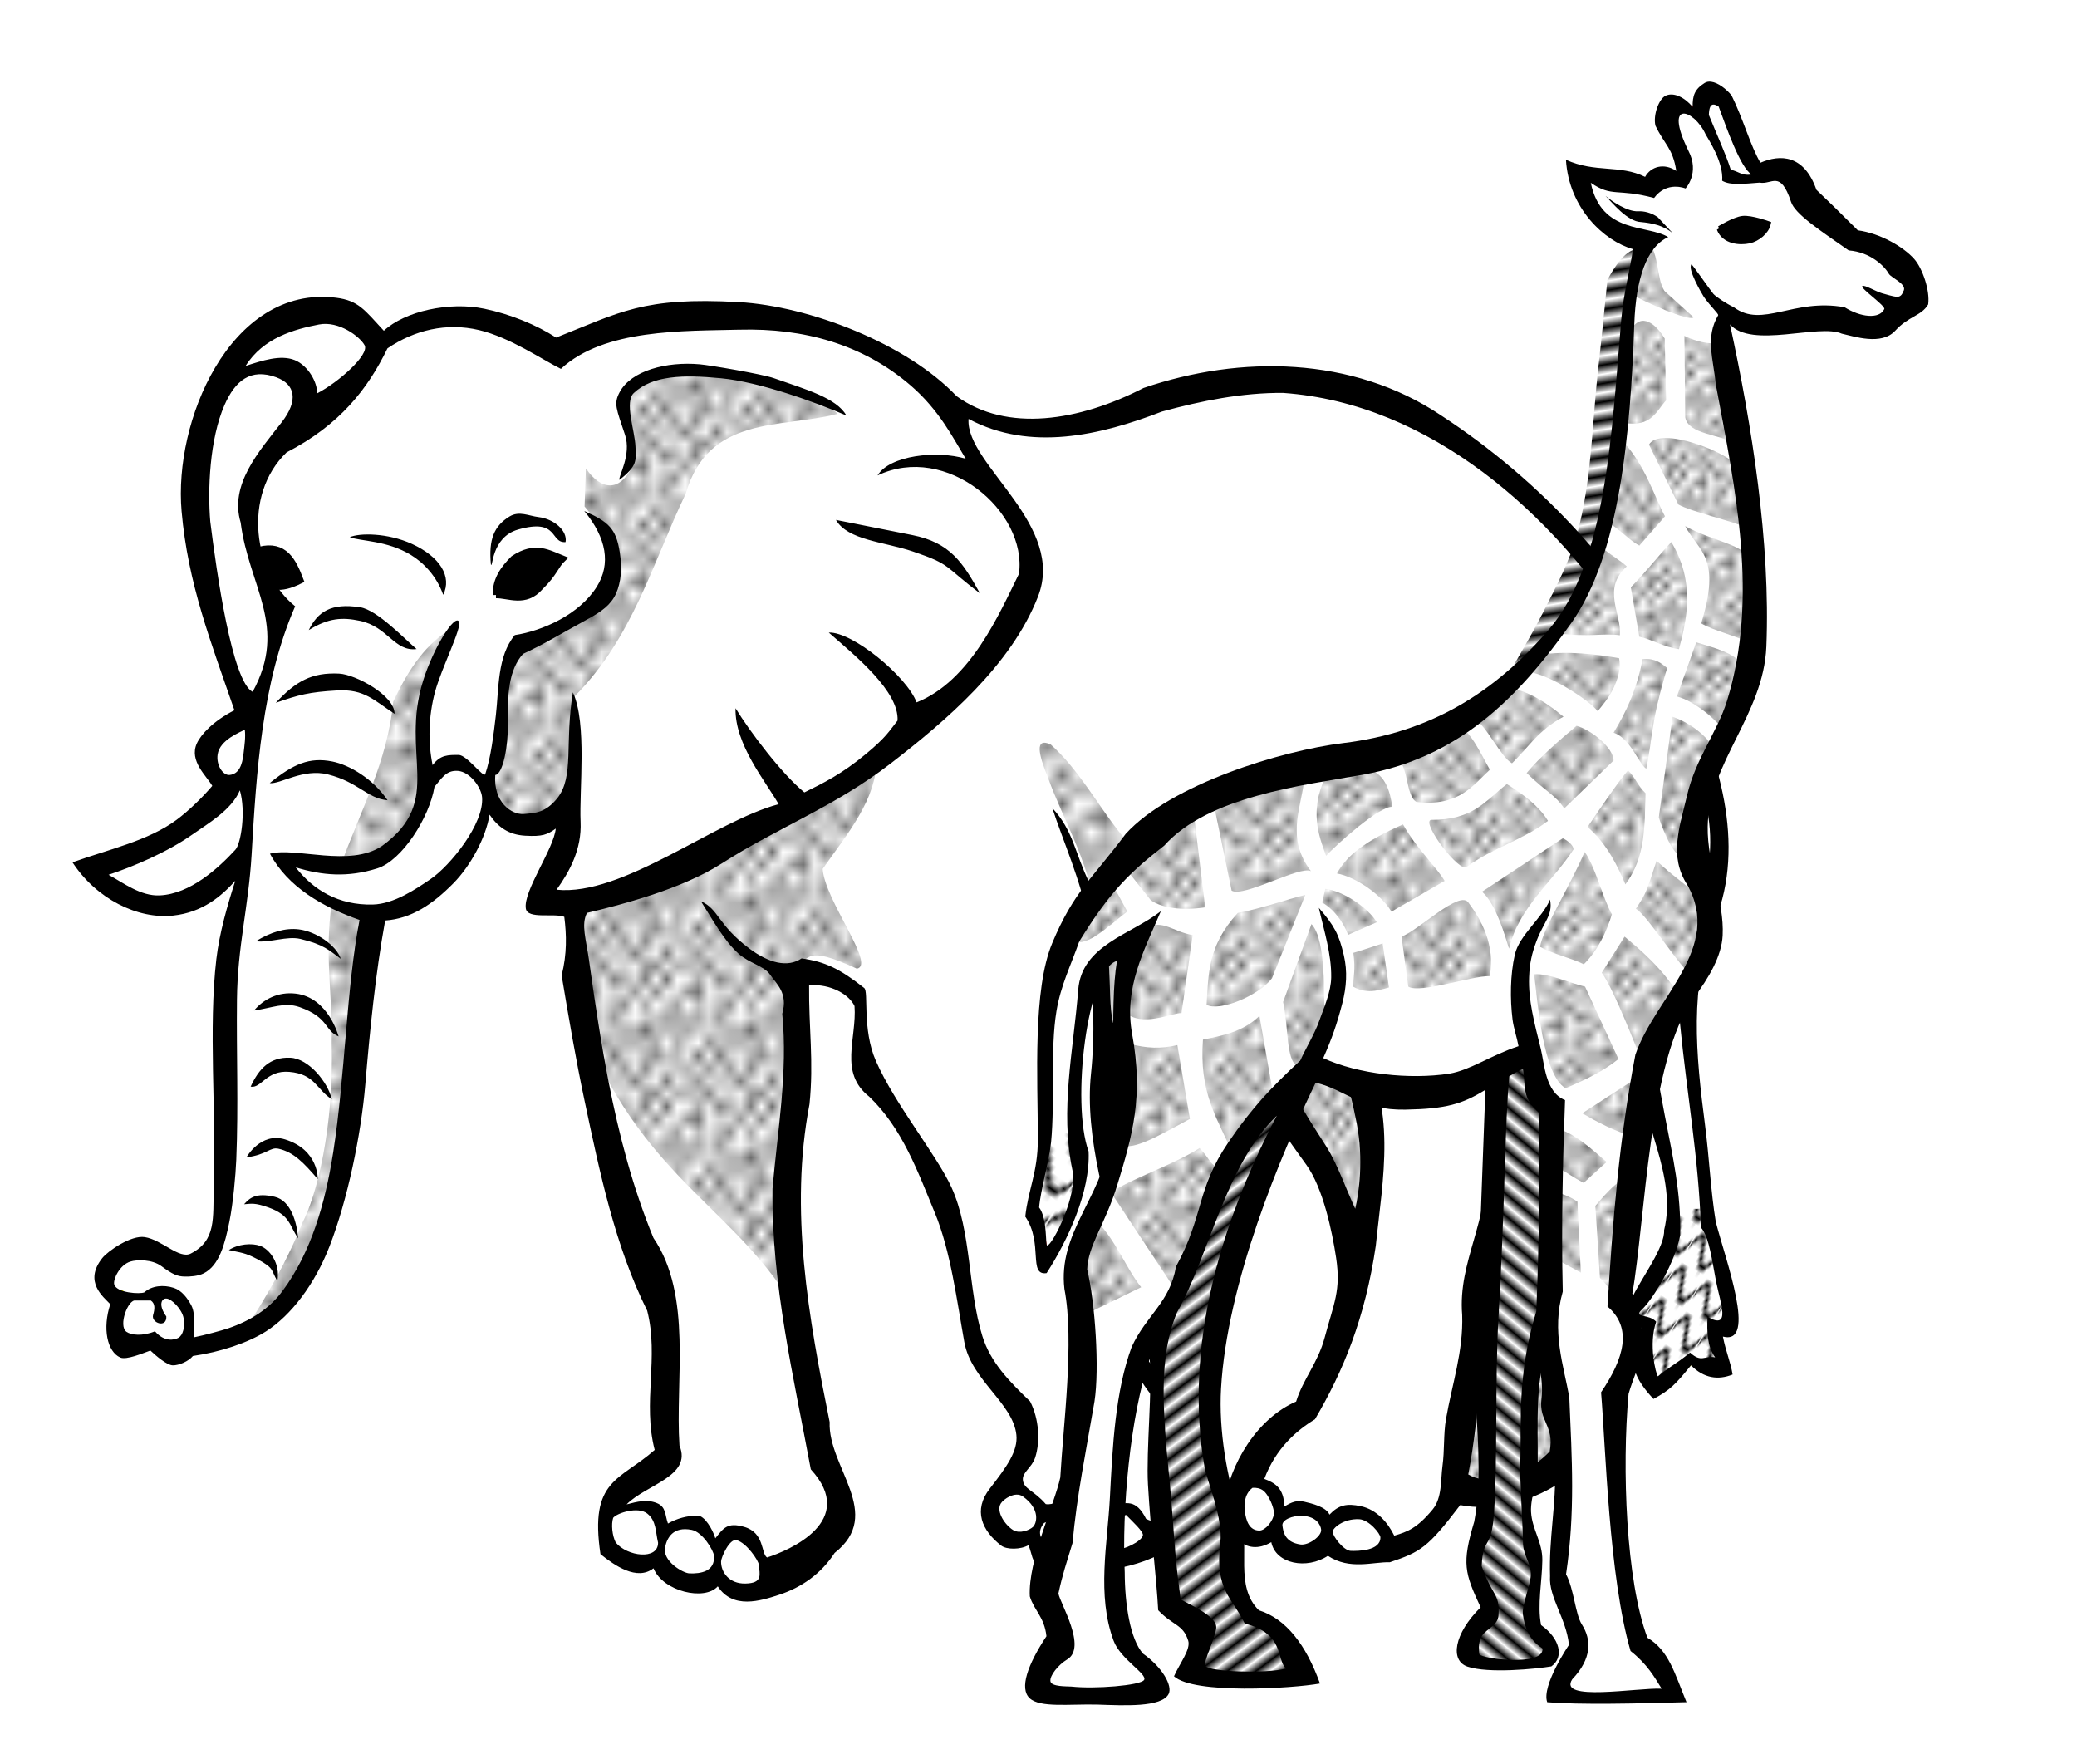 <?xml version="1.0" encoding="UTF-8" standalone="no"?>
<!-- Created with Inkscape (http://www.inkscape.org/) -->

<svg
   xmlns:dc="http://purl.org/dc/elements/1.1/"
   xmlns:cc="http://creativecommons.org/ns#"
   xmlns:rdf="http://www.w3.org/1999/02/22-rdf-syntax-ns#"
   xmlns:svg="http://www.w3.org/2000/svg"
   xmlns="http://www.w3.org/2000/svg"
   xmlns:xlink="http://www.w3.org/1999/xlink"
   xmlns:sodipodi="http://sodipodi.sourceforge.net/DTD/sodipodi-0.dtd"
   xmlns:inkscape="http://www.inkscape.org/namespaces/inkscape"
   width="31.799mm"
   height="27mm"
   viewBox="0 0 112.674 95.669"
   id="svg2"
   version="1.1"
   inkscape:version="0.92.4 (5da689c313, 2019-01-14)"
   sodipodi:docname="055.svg">
  <title
     id="title4136">animals - lineart</title>
  <defs
     id="defs4">
    <pattern
       patternTransform="matrix(0.31,0,0,0.445,101.353,1035.851)"
       id="pattern6768"
       xlink:href="#Polkadots-large-7"
       inkscape:collect="always" />
    <pattern
       patternTransform="matrix(0.45,0,0,0.625,40.701,944.067)"
       id="pattern6676"
       xlink:href="#Polkadots-large-7"
       inkscape:collect="always" />
    <pattern
       patternTransform="matrix(0.052,0.033,-0.221,0.35,97.637,1036.489)"
       id="pattern6584"
       xlink:href="#Wavy"
       inkscape:collect="always" />
    <pattern
       inkscape:collect="always"
       patternUnits="userSpaceOnUse"
       width="30.066"
       height="5.181"
       id="Wavy"
       inkscape:stockid="Wavy">
      <path
         style="fill:black;stroke:none;"
         d="M 7.597,0.061 C 5.079,-0.187 2.656,0.302 -0.01,1.788 L -0.01,3.061 C 2.773,1.431 5.173,1.052 7.472,1.280 C 9.770,1.508 11.969,2.361 14.253,3.218 C 18.820,4.931 23.804,6.676 30.066,3.061 L 30.062,1.788 C 23.622,5.497 19.246,3.770 14.691,2.061 C 12.413,1.207 10.115,0.311 7.597,0.061 z "
         id="path5872" />
    </pattern>
    <pattern
       patternTransform="matrix(0.673,0,0,0.814,92.291,963.192)"
       id="pattern6300"
       xlink:href="#Polkadots-large-7"
       inkscape:collect="always" />
    <pattern
       patternTransform="matrix(0.666,0,0,0.737,28.284,896.611)"
       id="pattern6208"
       xlink:href="#Polkadots-large-7"
       inkscape:collect="always" />
    <pattern
       patternTransform="scale(0.8,0.8)"
       id="pattern6116"
       xlink:href="#Polkadots-large-7"
       inkscape:collect="always" />
    <pattern
       patternTransform="matrix(0.925,0,0,0.9,110.839,1010.809)"
       id="pattern6005"
       xlink:href="#Polkadots-large-7"
       inkscape:collect="always" />
    <pattern
       inkscape:collect="always"
       patternUnits="userSpaceOnUse"
       width="10"
       height="10"
       patternTransform="translate(0,0) scale(10,10)"
       id="Polkadots-large-7"
       inkscape:stockid="Polka dots, large">
      <circle
         style="fill:black;stroke:none"
         cx="2.567"
         cy="0.810"
         r="0.45"
         id="circle5694" />
      <circle
         style="fill:black;stroke:none"
         cx="3.048"
         cy="2.33"
         r="0.45"
         id="circle5696" />
      <circle
         style="fill:black;stroke:none"
         cx="4.418"
         cy="2.415"
         r="0.45"
         id="circle5698" />
      <circle
         style="fill:black;stroke:none"
         cx="1.844"
         cy="3.029"
         r="0.45"
         id="circle5700" />
      <circle
         style="fill:black;stroke:none"
         cx="6.08"
         cy="1.363"
         r="0.45"
         id="circle5702" />
      <circle
         style="fill:black;stroke:none"
         cx="5.819"
         cy="4.413"
         r="0.45"
         id="circle5704" />
      <circle
         style="fill:black;stroke:none"
         cx="4.305"
         cy="4.048"
         r="0.45"
         id="circle5706" />
      <circle
         style="fill:black;stroke:none"
         cx="5.541"
         cy="3.045"
         r="0.45"
         id="circle5708" />
      <circle
         style="fill:black;stroke:none"
         cx="4.785"
         cy="5.527"
         r="0.45"
         id="circle5710" />
      <circle
         style="fill:black;stroke:none"
         cx="2.667"
         cy="5.184"
         r="0.45"
         id="circle5712" />
      <circle
         style="fill:black;stroke:none"
         cx="7.965"
         cy="1.448"
         r="0.45"
         id="circle5714" />
      <circle
         style="fill:black;stroke:none"
         cx="7.047"
         cy="5.049"
         r="0.45"
         id="circle5716" />
      <circle
         style="fill:black;stroke:none"
         cx="4.340"
         cy="0.895"
         r="0.45"
         id="circle5718" />
      <circle
         style="fill:black;stroke:none"
         cx="7.125"
         cy="0.340"
         r="0.45"
         id="circle5720" />
      <circle
         style="fill:black;stroke:none"
         cx="9.553"
         cy="1.049"
         r="0.45"
         id="circle5722" />
      <circle
         style="fill:black;stroke:none"
         cx="7.006"
         cy="2.689"
         r="0.45"
         id="circle5724" />
      <circle
         style="fill:black;stroke:none"
         cx="8.909"
         cy="2.689"
         r="0.45"
         id="circle5726" />
      <circle
         style="fill:black;stroke:none"
         cx="9.315"
         cy="4.407"
         r="0.45"
         id="circle5728" />
      <circle
         style="fill:black;stroke:none"
         cx="7.820"
         cy="3.870"
         r="0.45"
         id="circle5730" />
      <circle
         style="fill:black;stroke:none"
         cx="8.270"
         cy="5.948"
         r="0.45"
         id="circle5732" />
      <circle
         style="fill:black;stroke:none"
         cx="7.973"
         cy="7.428"
         r="0.45"
         id="circle5734" />
      <circle
         style="fill:black;stroke:none"
         cx="9.342"
         cy="8.072"
         r="0.45"
         id="circle5736" />
      <circle
         style="fill:black;stroke:none"
         cx="8.206"
         cy="9.315"
         r="0.45"
         id="circle5738" />
      <circle
         style="fill:black;stroke:none"
         cx="9.682"
         cy="9.475"
         r="0.45"
         id="circle5740" />
      <circle
         style="fill:black;stroke:none"
         cx="9.688"
         cy="6.186"
         r="0.45"
         id="circle5742" />
      <circle
         style="fill:black;stroke:none"
         cx="3.379"
         cy="6.296"
         r="0.45"
         id="circle5744" />
      <circle
         style="fill:black;stroke:none"
         cx="2.871"
         cy="8.204"
         r="0.45"
         id="circle5746" />
      <circle
         style="fill:black;stroke:none"
         cx="4.59"
         cy="8.719"
         r="0.45"
         id="circle5748" />
      <circle
         style="fill:black;stroke:none"
         cx="3.181"
         cy="9.671"
         r="0.45"
         id="circle5750" />
      <circle
         style="fill:black;stroke:none"
         cx="5.734"
         cy="7.315"
         r="0.45"
         id="circle5752" />
      <circle
         style="fill:black;stroke:none"
         cx="6.707"
         cy="6.513"
         r="0.45"
         id="circle5754" />
      <circle
         style="fill:black;stroke:none"
         cx="5.730"
         cy="9.670"
         r="0.45"
         id="circle5756" />
      <circle
         style="fill:black;stroke:none"
         cx="6.535"
         cy="8.373"
         r="0.45"
         id="circle5758" />
      <circle
         style="fill:black;stroke:none"
         cx="4.37"
         cy="7.154"
         r="0.45"
         id="circle5760" />
      <circle
         style="fill:black;stroke:none"
         cx="0.622"
         cy="7.25"
         r="0.45"
         id="circle5762" />
      <circle
         style="fill:black;stroke:none"
         cx="0.831"
         cy="5.679"
         r="0.45"
         id="circle5764" />
      <circle
         style="fill:black;stroke:none"
         cx="1.257"
         cy="8.519"
         r="0.45"
         id="circle5766" />
      <circle
         style="fill:black;stroke:none"
         cx="1.989"
         cy="6.877"
         r="0.45"
         id="circle5768" />
      <circle
         style="fill:black;stroke:none"
         cx="0.374"
         cy="3.181"
         r="0.45"
         id="circle5770" />
      <circle
         style="fill:black;stroke:none"
         cx="1.166"
         cy="1.664"
         r="0.45"
         id="circle5772" />
      <circle
         style="fill:black;stroke:none"
         cx="1.151"
         cy="0.093"
         r="0.45"
         id="circle5774" />
      <circle
         style="fill:black;stroke:none"
         cx="1.151"
         cy="10.093"
         r="0.45"
         id="circle5776" />
      <circle
         style="fill:black;stroke:none"
         cx="1.302"
         cy="4.451"
         r="0.45"
         id="circle5778" />
      <circle
         style="fill:black;stroke:none"
         cx="3.047"
         cy="3.763"
         r="0.45"
         id="circle5780" />
    </pattern>
    <pattern
       patternTransform="matrix(0.094,0.065,-0.26,0.378,0,0)"
       id="pattern9841"
       xlink:href="#Wavy-7"
       inkscape:collect="always" />
    <pattern
       inkscape:collect="always"
       patternUnits="userSpaceOnUse"
       width="30.066"
       height="5.181"
       id="Wavy-7"
       inkscape:stockid="Wavy">
      <path
         style="fill:black;stroke:none;"
         d="M 7.597,0.061 C 5.079,-0.187 2.656,0.302 -0.01,1.788 L -0.01,3.061 C 2.773,1.431 5.173,1.052 7.472,1.280 C 9.770,1.508 11.969,2.361 14.253,3.218 C 18.820,4.931 23.804,6.676 30.066,3.061 L 30.062,1.788 C 23.622,5.497 19.246,3.770 14.691,2.061 C 12.413,1.207 10.115,0.311 7.597,0.061 z "
         id="path5555" />
    </pattern>
    <pattern
       patternTransform="scale(0.542,0.56)"
       id="pattern9833"
       xlink:href="#Polkadots-large-6"
       inkscape:collect="always" />
    <pattern
       patternTransform="scale(0.489,0.489)"
       id="pattern9729"
       xlink:href="#Polkadots-large-6"
       inkscape:collect="always" />
    <pattern
       patternTransform="scale(0.542,0.613)"
       id="pattern9633"
       xlink:href="#Polkadots-large-6"
       inkscape:collect="always" />
    <pattern
       patternTransform="matrix(-0.344,0.419,-1.445,-1.185,0,0)"
       id="pattern9537"
       xlink:href="#Strips1_1"
       inkscape:collect="always" />
    <pattern
       patternTransform="matrix(0.323,0.436,-1.076,0.796,0,0)"
       id="pattern9531"
       xlink:href="#Strips1_1"
       inkscape:collect="always" />
    <pattern
       patternTransform="scale(0.578,0.666)"
       id="pattern9491"
       xlink:href="#Polkadots-large-6"
       inkscape:collect="always" />
    <pattern
       patternTransform="scale(0.578,0.595)"
       id="pattern9395"
       xlink:href="#Polkadots-large-6"
       inkscape:collect="always" />
    <pattern
       patternTransform="scale(0.595,0.613)"
       id="pattern9299"
       xlink:href="#Polkadots-large-6"
       inkscape:collect="always" />
    <pattern
       patternTransform="scale(0.56,0.613)"
       id="pattern9203"
       xlink:href="#Polkadots-large-6"
       inkscape:collect="always" />
    <pattern
       patternTransform="scale(0.56,0.666)"
       id="pattern9107"
       xlink:href="#Polkadots-large-6"
       inkscape:collect="always" />
    <pattern
       patternTransform="scale(0.472,0.56)"
       id="pattern9011"
       xlink:href="#Polkadots-large-6"
       inkscape:collect="always" />
    <pattern
       patternTransform="scale(0.56,0.666)"
       id="pattern8915"
       xlink:href="#Polkadots-large-6"
       inkscape:collect="always" />
    <pattern
       patternTransform="scale(0.631,0.649)"
       id="pattern8819"
       xlink:href="#Polkadots-large-6"
       inkscape:collect="always" />
    <pattern
       patternTransform="scale(0.542,0.613)"
       id="pattern8723"
       xlink:href="#Polkadots-large-6"
       inkscape:collect="always" />
    <pattern
       patternTransform="scale(0.578,0.631)"
       id="pattern8627"
       xlink:href="#Polkadots-large-6"
       inkscape:collect="always" />
    <pattern
       patternTransform="scale(0.666,0.631)"
       id="pattern8531"
       xlink:href="#Polkadots-large-6"
       inkscape:collect="always" />
    <pattern
       patternTransform="scale(0.613,0.649)"
       id="pattern8435"
       xlink:href="#Polkadots-large-6"
       inkscape:collect="always" />
    <pattern
       patternTransform="scale(0.631,0.595)"
       id="pattern8339"
       xlink:href="#Polkadots-large-6"
       inkscape:collect="always" />
    <pattern
       patternTransform="scale(0.595,0.631)"
       id="pattern8243"
       xlink:href="#Polkadots-large-6"
       inkscape:collect="always" />
    <pattern
       patternTransform="scale(0.56,0.649)"
       id="pattern8147"
       xlink:href="#Polkadots-large-6"
       inkscape:collect="always" />
    <pattern
       patternTransform="scale(0.542,0.631)"
       id="pattern8051"
       xlink:href="#Polkadots-large-6"
       inkscape:collect="always" />
    <pattern
       patternTransform="scale(0.525,0.631)"
       id="pattern7955"
       xlink:href="#Polkadots-large-6"
       inkscape:collect="always" />
    <pattern
       patternTransform="scale(0.613,0.56)"
       id="pattern7859"
       xlink:href="#Polkadots-large-6"
       inkscape:collect="always" />
    <pattern
       patternTransform="scale(0.472,0.595)"
       id="pattern7763"
       xlink:href="#Polkadots-large-6"
       inkscape:collect="always" />
    <pattern
       patternTransform="scale(0.578,0.56)"
       id="pattern7667"
       xlink:href="#Polkadots-large-6"
       inkscape:collect="always" />
    <pattern
       patternTransform="scale(0.56,0.595)"
       id="pattern7571"
       xlink:href="#Polkadots-large-6"
       inkscape:collect="always" />
    <pattern
       patternTransform="scale(0.595,0.595)"
       id="pattern7475"
       xlink:href="#Polkadots-large-6"
       inkscape:collect="always" />
    <pattern
       patternTransform="scale(0.507,0.56)"
       id="pattern7379"
       xlink:href="#Polkadots-large-6"
       inkscape:collect="always" />
    <pattern
       patternTransform="scale(0.595,0.684)"
       id="pattern7283"
       xlink:href="#Polkadots-large-6"
       inkscape:collect="always" />
    <pattern
       patternTransform="scale(0.542,0.613)"
       id="pattern7187"
       xlink:href="#Polkadots-large-6"
       inkscape:collect="always" />
    <pattern
       patternTransform="scale(0.533,0.628)"
       id="pattern7091"
       xlink:href="#Polkadots-large-6"
       inkscape:collect="always" />
    <pattern
       patternTransform="scale(0.537,0.55)"
       id="pattern6995"
       xlink:href="#Polkadots-large-6"
       inkscape:collect="always" />
    <pattern
       patternTransform="scale(0.512,0.5)"
       id="pattern6899"
       xlink:href="#Polkadots-large-6"
       inkscape:collect="always" />
    <pattern
       patternTransform="scale(0.55,0.525)"
       id="pattern6803"
       xlink:href="#Polkadots-large-6"
       inkscape:collect="always" />
    <pattern
       patternTransform="scale(0.562,0.5)"
       id="pattern6707"
       xlink:href="#Polkadots-large-6"
       inkscape:collect="always" />
    <pattern
       patternTransform="scale(0.537,0.512)"
       id="pattern6611"
       xlink:href="#Polkadots-large-6"
       inkscape:collect="always" />
    <pattern
       patternTransform="scale(0.487,0.487)"
       id="pattern6515"
       xlink:href="#Polkadots-large-6"
       inkscape:collect="always" />
    <pattern
       patternTransform="scale(0.55,0.537)"
       id="pattern6419"
       xlink:href="#Polkadots-large-6"
       inkscape:collect="always" />
    <pattern
       patternTransform="scale(0.487,0.612)"
       id="pattern6323"
       xlink:href="#Polkadots-large-6"
       inkscape:collect="always" />
    <pattern
       patternTransform="scale(0.428,0.542)"
       id="pattern6227"
       xlink:href="#Polkadots-large-6"
       inkscape:collect="always" />
    <pattern
       patternTransform="scale(0.542,0.516)"
       id="pattern6131"
       xlink:href="#Polkadots-large-6"
       inkscape:collect="always" />
    <pattern
       patternTransform="scale(0.472,0.525)"
       id="pattern6035"
       xlink:href="#Polkadots-large-6"
       inkscape:collect="always" />
    <pattern
       patternTransform="scale(0.475,0.55)"
       id="pattern5939"
       xlink:href="#Polkadots-large-6"
       inkscape:collect="always" />
    <pattern
       inkscape:collect="always"
       patternUnits="userSpaceOnUse"
       width="10"
       height="10"
       patternTransform="translate(0,0) scale(10,10)"
       id="Polkadots-large-6"
       inkscape:stockid="Polka dots, large">
      <circle
         style="fill:black;stroke:none"
         cx="2.567"
         cy="0.810"
         r="0.45"
         id="circle5377" />
      <circle
         style="fill:black;stroke:none"
         cx="3.048"
         cy="2.33"
         r="0.45"
         id="circle5379" />
      <circle
         style="fill:black;stroke:none"
         cx="4.418"
         cy="2.415"
         r="0.45"
         id="circle5381" />
      <circle
         style="fill:black;stroke:none"
         cx="1.844"
         cy="3.029"
         r="0.45"
         id="circle5383" />
      <circle
         style="fill:black;stroke:none"
         cx="6.08"
         cy="1.363"
         r="0.45"
         id="circle5385" />
      <circle
         style="fill:black;stroke:none"
         cx="5.819"
         cy="4.413"
         r="0.45"
         id="circle5387" />
      <circle
         style="fill:black;stroke:none"
         cx="4.305"
         cy="4.048"
         r="0.45"
         id="circle5389" />
      <circle
         style="fill:black;stroke:none"
         cx="5.541"
         cy="3.045"
         r="0.45"
         id="circle5391" />
      <circle
         style="fill:black;stroke:none"
         cx="4.785"
         cy="5.527"
         r="0.45"
         id="circle5393" />
      <circle
         style="fill:black;stroke:none"
         cx="2.667"
         cy="5.184"
         r="0.45"
         id="circle5395" />
      <circle
         style="fill:black;stroke:none"
         cx="7.965"
         cy="1.448"
         r="0.45"
         id="circle5397" />
      <circle
         style="fill:black;stroke:none"
         cx="7.047"
         cy="5.049"
         r="0.45"
         id="circle5399" />
      <circle
         style="fill:black;stroke:none"
         cx="4.340"
         cy="0.895"
         r="0.45"
         id="circle5401" />
      <circle
         style="fill:black;stroke:none"
         cx="7.125"
         cy="0.340"
         r="0.45"
         id="circle5403" />
      <circle
         style="fill:black;stroke:none"
         cx="9.553"
         cy="1.049"
         r="0.45"
         id="circle5405" />
      <circle
         style="fill:black;stroke:none"
         cx="7.006"
         cy="2.689"
         r="0.45"
         id="circle5407" />
      <circle
         style="fill:black;stroke:none"
         cx="8.909"
         cy="2.689"
         r="0.45"
         id="circle5409" />
      <circle
         style="fill:black;stroke:none"
         cx="9.315"
         cy="4.407"
         r="0.45"
         id="circle5411" />
      <circle
         style="fill:black;stroke:none"
         cx="7.820"
         cy="3.870"
         r="0.45"
         id="circle5413" />
      <circle
         style="fill:black;stroke:none"
         cx="8.270"
         cy="5.948"
         r="0.45"
         id="circle5415" />
      <circle
         style="fill:black;stroke:none"
         cx="7.973"
         cy="7.428"
         r="0.45"
         id="circle5417" />
      <circle
         style="fill:black;stroke:none"
         cx="9.342"
         cy="8.072"
         r="0.45"
         id="circle5419" />
      <circle
         style="fill:black;stroke:none"
         cx="8.206"
         cy="9.315"
         r="0.45"
         id="circle5421" />
      <circle
         style="fill:black;stroke:none"
         cx="9.682"
         cy="9.475"
         r="0.45"
         id="circle5423" />
      <circle
         style="fill:black;stroke:none"
         cx="9.688"
         cy="6.186"
         r="0.45"
         id="circle5425" />
      <circle
         style="fill:black;stroke:none"
         cx="3.379"
         cy="6.296"
         r="0.45"
         id="circle5427" />
      <circle
         style="fill:black;stroke:none"
         cx="2.871"
         cy="8.204"
         r="0.45"
         id="circle5429" />
      <circle
         style="fill:black;stroke:none"
         cx="4.59"
         cy="8.719"
         r="0.45"
         id="circle5431" />
      <circle
         style="fill:black;stroke:none"
         cx="3.181"
         cy="9.671"
         r="0.45"
         id="circle5433" />
      <circle
         style="fill:black;stroke:none"
         cx="5.734"
         cy="7.315"
         r="0.45"
         id="circle5435" />
      <circle
         style="fill:black;stroke:none"
         cx="6.707"
         cy="6.513"
         r="0.45"
         id="circle5437" />
      <circle
         style="fill:black;stroke:none"
         cx="5.730"
         cy="9.670"
         r="0.45"
         id="circle5439" />
      <circle
         style="fill:black;stroke:none"
         cx="6.535"
         cy="8.373"
         r="0.45"
         id="circle5441" />
      <circle
         style="fill:black;stroke:none"
         cx="4.37"
         cy="7.154"
         r="0.45"
         id="circle5443" />
      <circle
         style="fill:black;stroke:none"
         cx="0.622"
         cy="7.25"
         r="0.45"
         id="circle5445" />
      <circle
         style="fill:black;stroke:none"
         cx="0.831"
         cy="5.679"
         r="0.45"
         id="circle5447" />
      <circle
         style="fill:black;stroke:none"
         cx="1.257"
         cy="8.519"
         r="0.45"
         id="circle5449" />
      <circle
         style="fill:black;stroke:none"
         cx="1.989"
         cy="6.877"
         r="0.45"
         id="circle5451" />
      <circle
         style="fill:black;stroke:none"
         cx="0.374"
         cy="3.181"
         r="0.45"
         id="circle5453" />
      <circle
         style="fill:black;stroke:none"
         cx="1.166"
         cy="1.664"
         r="0.45"
         id="circle5455" />
      <circle
         style="fill:black;stroke:none"
         cx="1.151"
         cy="0.093"
         r="0.45"
         id="circle5457" />
      <circle
         style="fill:black;stroke:none"
         cx="1.151"
         cy="10.093"
         r="0.45"
         id="circle5459" />
      <circle
         style="fill:black;stroke:none"
         cx="1.302"
         cy="4.451"
         r="0.45"
         id="circle5461" />
      <circle
         style="fill:black;stroke:none"
         cx="3.047"
         cy="3.763"
         r="0.45"
         id="circle5463" />
    </pattern>
    <pattern
       patternTransform="matrix(-0.096,-0.571,2.371,-0.399,74,26.25)"
       id="pattern5646"
       xlink:href="#Strips1_1"
       inkscape:collect="always" />
    <pattern
       inkscape:collect="always"
       patternUnits="userSpaceOnUse"
       width="2"
       height="1"
       patternTransform="translate(0,0) scale(10,10)"
       id="Strips1_1"
       inkscape:stockid="Stripes 1:1">
      <rect
         style="fill:black;stroke:none"
         x="0"
         y="-0.5"
         width="1"
         height="2"
         id="rect4927" />
    </pattern>
  </defs>
  <sodipodi:namedview
     id="base"
     pagecolor="#ffffff"
     bordercolor="#666666"
     borderopacity="1.0"
     inkscape:pageopacity="0.0"
     inkscape:pageshadow="2"
     inkscape:zoom="1.4"
     inkscape:cx="-88.767245"
     inkscape:cy="101.76635"
     inkscape:document-units="mm"
     inkscape:current-layer="layer1"
     showgrid="false"
     inkscape:window-width="1920"
     inkscape:window-height="1133"
     inkscape:window-x="0"
     inkscape:window-y="0"
     inkscape:window-maximized="1"
     fit-margin-top="1"
     fit-margin-right="1"
     fit-margin-bottom="1"
     fit-margin-left="1" />
  <g
     inkscape:label="Ebene 1"
     inkscape:groupmode="layer"
     id="layer1"
     transform="translate(2.866,-960.448)">
    <g
       style="display:inline"
       transform="matrix(0.849,0,0,0.849,2.656,162.304)"
       id="layer1-83"
       inkscape:label="Ebene 1">
      <path
         sodipodi:nodetypes="ccccccccccccccccccccccccccccccccccccccccccccccccccccccccccccccccccccccccccccccccccccccccccccccc"
         inkscape:connector-curvature="0"
         id="path6022"
         d="m 35.875,1032.987 -0.125,-10.5 c -3.144,-4.019 -3,-9.5 -4.5,-14.25 l -1.062,-5.562 0.312,-5.062 h -2.875 c 1.332,-1.644 2.209,-3.482 2.375,-5.625 -2.534,1.375 -4.275,1.233 -5.312,-0.875 -0.277,2.598 -3.22,6.987 -7.562,7.5 l -1.938,16.312 c -1.123,3.334 -1.534,7.056 -4.562,9.438 -1.877,1.352 -3.665,1.898 -5.375,1.75 -0.527,1.103 -1.401,0.297 -2.25,-0.375 -1.95,1.12 -1.786,-0.108 -2.375,-0.5 l 0.5,-2.5 c -1.469,-0.057 -0.839,-1.164 -0.75,-2 l 2.25,-1 2.5,1.25 c 1.458,0.611 2.137,-1.385 2.625,-2.875 0.083,-5.969 0.167,-11.588 0.25,-18 l 1.25,-5.25 c -1.252,1.11 -2.079,2.503 -4.25,3 -3.052,0.633 -4.688,-1.197 -5.625,-2.375 3.729,-0.868 6.97,-2.267 8.875,-5.125 -0.995,-0.255 -1.345,-1.155 -1.875,-1.875 0.302,-1.056 1.041,-2.025 3,-2.75 -1.803,-3.645 -3.071,-8.359 -3.75,-13.75 -0.15,-3.215 1.562,-5.964 2.625,-8.875 1.704,-1.196 0.796,-2.748 5.75,-3.5 2.265,0.133 2.856,1.27 3.5,2.375 1.665,-0.716 2.386,-1.588 5.875,-2 l 5.75,2.375 c 2.925,-0.979 5.314,-2.182 10.125,-2.375 4.322,-0.054 7.509,1.405 10.875,2.625 1.75,1.208 3.131,3.155 5.25,3.625 1.281,1.013 3.73,1.534 6.25,1 l 11.812,-3 c 4.359,-0.51 7.781,0.981 10.812,2.312 4.339,2.844 8.887,6.215 12,10.688 l 5.375,9.125 c 1.102,2.747 1.647,5.587 1.75,8.5 -0.49,2.177 -1.103,3.981 -1.438,6.312 -1.114,2.779 -0.257,5.396 -0.188,6.562 0.249,3.552 0.257,7.043 1.125,10.75 l 1.375,5.5 c 0.193,1.309 -0.664,0.938 -1.25,1 l 0.625,2.688 -2,-0.688 -2.25,2 c -0.611,-0.46 -0.901,-1.318 -0.688,-4.25 l -0.938,-0.5 c 1.163,-1.777 2.394,-3.377 2.75,-7.25 l -1.625,-8.625 c -0.383,-2.113 -0.56,-4.535 0.375,-8.625 1.448,-2.891 0.045,-4.356 0,-6.5 -2.015,7.521 -6.491,14.303 -10,21.375 -0.672,1.835 -0.219,3.221 -0.125,4.75 1.525,3.433 3.479,6.437 4.25,10.625 -0.166,1.43 0.306,2.648 -0.75,4.375 -2.054,1.151 -3.987,1.217 -5.875,0.875 l -1.875,2.375 c -1.042,1.382 -2.083,1.49 -3.125,1.75 -1.728,0.62 -2.577,0.01 -3.5,-0.5 -1.861,1.181 -2.66,0.236 -3.375,-0.875 -0.875,0 -1.75,1.577 -2.625,-1.625 0.261,-1.826 1.303,-3.847 4.875,-6.5 1.321,-3.092 2.8,-6.002 3,-10.375 -1.826,-4.464 -3.884,-8.408 -6.375,-11.375 -4.882,0.839 -6.64,-0.777 -9.375,-1.625 l -0.5,6.25 1.375,5.75 -0.125,5.625 c 0.936,1.683 0.883,4.072 2.875,5 1.084,1.833 2.425,3.076 2.125,5.875 0.068,1.205 -0.965,2.825 -2.625,4 -1.852,0.914 -2.968,0.649 -4,0.25 -2.318,1.238 -3.282,0.22 -4.125,-1 -2.005,0.771 -2.302,-0.736 -2.875,-1.875 l 1.875,-2.75 c 1.288,-1.458 0.51,-2.917 -0.5,-4.375 -1.385,-1.141 -2.143,-3.852 -2.875,-6.625 -0.212,-3.061 -1.09,-6.359 -3.625,-10.25 l -2.875,-4.75 v -3.812 c -1.346,-0.94 -2.747,-1.836 -4,-1.375 l -0.75,14.688 2.125,14.25 1.625,5.125 c -0.131,1.768 -1.719,2.807 -2.75,4.125 l -2.188,0.938 c -1.41,0.854 -2.523,-0.01 -3.312,-0.688 -1.25,0.459 -2.5,0.677 -3.75,-1 -1.637,0.376 -3.057,0.347 -3.375,-1.75 0.216,-1.386 0.456,-2.675 1,-2.75 z"
         style="fill:#ffffff;fill-rule:evenodd;stroke:#ffff00;stroke-width:0.417;stroke-linecap:butt;stroke-linejoin:miter;stroke-miterlimit:4;stroke-dasharray:none;stroke-opacity:1" />
      <path
         sodipodi:nodetypes="sscssscscscscssssscscscssscscscsccscccccsccccccssssscsscscscscscssscccccccscscscsccccccssscccscssccccccscccccccscsccssscscsssscsccccssscscssssssssssccscssssscssscccssscscssscsscsssscscccccscsccsccssscscsccccccscscscsssssscscscsccscssccsscscscccccscscscccsssssccccssccssscccsccscscssscsscscscssscscscscssscsccscscsccccscccccscccccsccccccccccsccccsccscscsccssccscsscccccccscccscccscccccccccccccccccccccccscssssssssss"
         inkscape:connector-curvature="0"
         id="path4168-3"
         d="m 29.03,961.666 c -1.241,-0.804 -2.904,-1.491 -4.584,-1.842 -2.247,-0.47 -5.086,0.159 -6.424,1.406 -1.24,-1.341 -1.627,-1.929 -3.045,-2.108 -3.391,-0.429 -6.033,1.589 -7.735,4.46 -1.629,2.747 -2.399,6.274 -2.143,9.185 0.408,4.637 1.86,8.318 3.375,12.708 -1.347,0.686 -2.134,1.539 -2.399,2.116 -0.518,1.127 0.633,2.094 0.984,2.717 -0.584,0.688 -1.469,1.567 -2.286,2.173 -1.803,1.337 -4.347,1.886 -6.646,2.712 1.51,2.319 4.151,3.649 6.43,3.402 1.887,-0.204 3.081,-1.24 3.971,-2.22 -0.498,1.549 -1.012,3.322 -1.209,5.003 -0.512,4.364 -0.005,9.75 -0.163,14.599 -0.064,1.948 0.171,3.372 -1.471,4.211 -0.737,0.376 -1.843,-0.882 -2.94,-1.052 -0.876,-0.135 -2.35,0.881 -2.718,1.346 -1.202,1.518 0.087,2.483 0.515,2.941 -0.51,1.553 -0.2,3.031 0.638,3.405 0.391,0.175 1.44,-0.273 1.925,-0.444 0.36,0.34 1.056,0.937 1.429,0.945 0.382,0.01 1.011,-0.252 1.288,-0.598 1.729,-0.245 3.517,-0.837 4.67,-1.571 1.596,-1.015 3.111,-3.003 4.05,-5.412 1.161,-2.979 2.022,-7.133 2.295,-10.357 0.295,-3.483 0.645,-7.045 1.27,-10.482 1.678,-0.114 3.049,-1.048 4.365,-2.384 1.1,-1.117 2.07,-2.918 2.306,-4.377 0.535,0.789 1.209,1.281 2.268,1.343 1.117,0.065 1.417,-0.064 1.962,-0.454 -0.124,1.305 -2.097,4 -1.911,5.114 0.116,0.694 1.793,0.269 2.456,0.524 0.147,1.159 0.178,2.362 -0.169,3.744 0.446,2.669 0.901,5.348 1.463,8 0.962,4.532 1.924,9.234 4.002,13.418 0.765,2.973 -0.307,5.877 0.48,8.897 -2.226,1.973 -4.182,1.864 -3.465,6.657 0.907,0.727 2.331,1.727 3.389,0.905 0.615,1.5 3.283,2.095 4.106,1.154 0.969,1.484 2.725,0.93 3.914,0.541 1.435,-0.469 2.68,-1.334 3.554,-2.677 3.187,-2.495 -0.439,-5.471 -0.318,-8.358 -1.346,-6.664 -2.589,-13.534 -1.29,-20.305 0.283,-2.727 -0.051,-4.864 -0.024,-7.603 1.407,-0.11 2.582,0.618 2.903,1.329 0.155,2.072 -1.02,4.239 0.936,5.784 2.117,2.023 3.093,4.765 4.195,7.423 1.014,2.444 1.411,5.638 1.885,8.262 0.441,2.441 3.119,3.898 3.326,5.931 0.104,1.019 -0.6,2.018 -1.697,3.423 -1.079,1.382 -0.517,2.681 0.726,3.644 0.348,0.269 1.249,0.262 1.745,-0.027 0.251,0.621 0.213,1.092 0.624,1.223 0.614,0.196 1.252,0.33 1.868,0.39 0.663,0.064 1.206,-0.244 1.923,-0.731 0.432,0.276 1.043,0.644 1.513,0.548 1.415,-0.289 2.682,-0.833 3.574,-1.555 1.527,-1.033 2.297,-2.258 2.256,-3.654 -0.078,-2.643 -2.359,-6.023 -4.026,-7.904 -2.355,-3.898 -0.214,-8.911 -1.734,-13.065 -0.804,-2.197 -0.482,-4.714 -0.353,-6.359 1.594,0.221 2.104,0.6 4.135,0.936 1.4,0.232 2.683,0.461 4.334,0.484 1.057,1.796 2.572,3.901 3.653,5.406 1.052,1.464 1.637,4.233 1.89,5.921 0.315,2.097 -0.135,2.867 -0.736,5.113 -0.428,1.602 -1.384,2.652 -1.82,4.073 -2.434,1.047 -4.27,3.929 -4.632,6.734 0.15,1.689 1.356,3.245 3.045,2.249 0.283,1.403 2.275,1.76 3.617,0.873 1.404,0.926 2.873,0.377 3.958,0.411 1.955,-0.659 2.416,-0.913 4.497,-3.654 1.977,0.381 4.331,-0.119 6.268,-1.363 2.054,-2.989 0.603,-6.684 -0.71,-10.018 -1.877,-4.765 -3.313,-5.354 -2.736,-9.913 1.687,-3.016 3.909,-7.301 5.913,-11.33 1.366,-2.745 2.749,-5.277 3.33,-7.58 0.002,4.528 -1.129,7.734 -0.773,12.106 0.298,3.655 2.581,7.079 1.736,10.536 0.055,1.057 -1.404,3.013 -1.966,4.155 -0.831,1.689 -0.794,2.296 0.507,2.075 -1.155,2.073 -0.31,3.385 0.78,4.553 1.055,-0.567 1.399,-0.92 2.397,-2.148 0.833,0.841 1.746,0.951 2.658,0.587 -0.121,-0.782 -0.427,-1.441 -0.619,-2.422 2.214,0.572 0.162,-4.926 -0.456,-7.332 -0.326,-1.975 -0.414,-4.101 -0.693,-6.242 -0.568,-4.362 -1.025,-8.88 0.646,-12.989 1.979,-4.867 0.256,-10.565 -2.061,-15.163 -3.537,-7.018 -8.98,-12.917 -15.514,-17.176 -5.604,-3.72 -12.725,-3.824 -18.94,-1.706 -4.111,2.119 -8.738,2.858 -11.948,0.523 -3.183,-3.358 -9.416,-5.758 -13.924,-6.009 -6.129,-0.342 -7.581,0.658 -11.666,2.267 z m 11.736,-0.504 c 4.069,-0.106 7.85,0.915 10.932,3.575 1.818,1.569 2.706,3.355 3.502,4.669 -1.836,-0.553 -4.867,-0.213 -5.632,1.069 4.388,-2.094 9.568,2.279 9.038,6.282 -1.252,2.539 -3.091,6.841 -6.541,8.216 -0.644,-1.685 -4.119,-4.532 -5.614,-4.46 1.756,1.53 4.495,3.763 4.396,5.623 -0.557,0.697 -0.7,1.034 -2.018,2.131 -1.543,1.284 -2.721,1.861 -3.936,2.458 -1.462,-1.199 -3.474,-3.873 -4.399,-5.38 -0.059,2.314 1.933,4.684 2.754,6.132 -4.084,1.076 -9.968,5.897 -14.189,5.465 0.83,-1.157 1.615,-2.58 1.535,-4.34 -0.091,-2.025 0.425,-6.29 -0.492,-8.269 -0.539,3.27 0.099,5.359 -0.99,6.758 -0.764,0.934 -1.401,0.953 -2.145,1.013 -0.776,0.062 -1.955,-0.751 -1.826,-2.492 0.503,-0.052 0.832,-1.898 0.805,-3.23 -0.036,-1.853 0.042,-3.48 0.972,-4.507 1.43,-0.667 2.098,-1.109 4.183,-2.249 0.812,-0.444 1.438,-0.885 1.758,-1.603 0.331,-0.742 0.394,-1.65 0.24,-2.633 -0.24,-1.528 -0.706,-1.945 -2.269,-2.644 1.434,1.734 1.7,3.39 0.807,4.825 -1.119,1.798 -3.482,2.834 -5.246,3.103 -1.129,1.359 -1.013,3.417 -1.21,5.115 -0.143,1.235 -0.33,2.753 -0.678,3.764 -0.1,0.291 -1.168,-1.225 -1.707,-1.223 -0.664,0.003 -1.163,-0.014 -1.657,0.653 -0.296,-1.443 -0.275,-3.091 0.157,-4.691 0.405,-1.499 1.744,-4.128 1.527,-4.486 -0.284,-0.469 -1.624,1.667 -2.285,3.763 -1.506,4.779 1.381,7.664 -2.634,10.579 -2.07,1.382 -5.497,0.057 -7.158,0.492 1.14,2.131 3.367,3.408 5.724,4.233 -0.841,4.308 -0.911,9.915 -1.687,14.869 -0.513,3.275 -1.412,6.361 -3.225,8.821 -0.857,1.163 -2.059,1.915 -3.481,2.403 -0.366,0.126 -1.581,0.454 -2.161,0.567 -0.124,-0.375 0.139,-1.403 -0.197,-2.037 -0.246,-0.464 -0.609,-0.949 -1.111,-1.114 -0.664,-0.218 -1.429,-0.14 -1.885,0.282 -0.265,0.128 -1.787,0.043 -1.93,-0.512 -0.075,-0.292 0.317,-1.222 1.027,-1.451 0.418,-0.135 1.388,-0.154 1.993,0.292 0.721,0.532 1.024,0.653 1.467,0.663 0.355,0.01 0.871,-0.022 1.233,-0.205 1.001,-0.505 1.352,-1.882 1.639,-3.293 0.242,-1.19 0.401,-2.997 0.441,-3.964 0.143,-3.52 0.008,-6.685 0.044,-10.225 0.034,-3.423 0.739,-5.908 0.936,-9.271 0.307,-5.238 0.649,-10.981 2.782,-15.865 -2.653,-2.11 -3.397,-7.085 -0.549,-9.83 3.395,-1.757 5.185,-4.044 6.448,-6.648 1.717,-1.164 3.76,-1.664 5.853,-1.168 1.996,0.473 4.053,1.903 5.23,2.478 2.765,-2.567 7.818,-2.41 11.429,-2.504 z m -26.889,-0.332 c 1.276,-0.248 2.62,0.779 2.916,1.326 0.32,0.592 -1.634,2.348 -3.039,3.077 0.036,-0.692 -0.566,-1.781 -1.427,-2.128 -0.906,-0.365 -2.1,0.038 -3.138,0.373 1.13,-1.809 3.144,-2.349 4.688,-2.648 z m -2.725,3.375 c 1.193,0.438 1.443,1.464 0.335,2.883 -1.45,1.859 -3.341,3.974 -2.614,6.395 0.525,4.114 3.055,6.62 0.766,10.818 -1.32,-0.666 -2.305,-7.664 -2.707,-10.875 -0.172,-2.011 -0.05,-5.269 0.911,-7.454 0.68,-1.547 1.665,-2.371 3.309,-1.768 z m 27.053,-0.832 c -2.115,-0.188 -4.381,0.399 -5.117,1.782 -0.393,0.739 -0.213,1.046 0.345,2.726 0.424,1.277 -0.437,2.667 -0.36,2.877 1.169,-0.903 1.062,-1.234 1.027,-2.132 -0.04,-1.038 -0.718,-2.844 -0.107,-3.419 1.201,-1.13 3.159,-1.176 5.574,-0.943 2.5,0.242 6.012,1.523 8.009,2.379 -0.63,-1.123 -2.595,-1.667 -4.633,-2.385 -0.736,-0.259 -4.074,-0.827 -4.739,-0.886 z m 37.285,1.828 c 9.432,0.675 17.216,7.727 22.057,15.234 1.253,1.943 1.812,4.051 2.958,5.763 1.217,1.819 1.857,3.642 2.197,6.443 0.559,4.591 -2.3,8.292 -1.862,12.815 0.441,4.547 1.191,8.587 1.339,13.065 0.543,0.62 0.723,2.209 0.969,3.452 0.276,1.395 0.973,3.119 -0.547,2.257 -0.041,0.955 -0.027,1.885 0.485,2.587 -0.697,-0.131 -0.864,0.369 -1.598,-0.302 -1.038,0.833 -1.297,0.879 -2.059,1.516 -0.13,-0.155 -0.61,-2.058 -0.107,-3.49 -0.471,-0.52 -1.488,-0.23 -0.933,-0.755 0.767,-0.725 2.13,-3.026 2.467,-4.766 0.05,-2.738 -0.458,-4.945 -0.979,-7.624 -0.802,-4.13 -1.311,-7.43 0.112,-11.535 0.962,-2.875 -0.249,-7.726 -1.427,-7.724 -0.794,3.396 -2.398,7.337 -4.306,11.097 -2.035,4.009 -4.398,7.83 -5.893,11.171 0.367,3.609 -1.728,6.231 -1.439,9.706 0.081,2.325 -0.655,4.453 -1.034,6.648 -0.167,0.967 -0.087,2.003 -0.224,3.001 -0.121,0.881 -0.015,2.035 -0.633,2.78 -0.989,1.192 -1.6,1.421 -2.449,1.669 -0.401,-0.82 -1.1,-1.656 -2.122,-1.879 -0.919,-0.201 -1.438,-0.075 -2.018,0.536 -0.202,-0.497 -1.147,-0.717 -1.611,-0.825 -0.469,-0.109 -0.801,0.018 -1.273,0.309 -0.02,-1.206 -0.631,-1.521 -1.279,-1.766 0.736,-1.959 2.076,-3.11 3.236,-3.809 1.811,-3.077 3.204,-6.448 3.889,-11.091 0.416,-4.126 1.448,-9.112 -1.213,-12.799 -1.891,-5.24 2.715,-9.314 5.246,-13.228 -2.869,1.862 -4.557,4.587 -5.9,7.521 -0.902,1.969 -1.219,4.17 -1.187,5.079 -0.531,0.576 -4.399,1.105 -5.337,1.049 -2.878,-0.171 -5.995,-0.514 -8.405,-1.878 -0.442,-1.884 0.231,-5.41 -1.524,-8.968 -0.909,-1.842 -0.998,-3.287 -2.35,-4.736 0.642,2.001 1.812,4.588 2.338,7.276 0.396,2.025 0.235,4.146 0.277,5.902 0.03,1.269 -0.013,2.54 -0.145,3.795 -0.21,1.996 0.046,4.191 0.51,6.401 0.319,1.517 0.969,2.994 0.696,4.604 -0.307,1.815 -0.029,3.435 0.523,5.093 0.539,1.62 1.195,3.567 2.56,4.893 1.481,0.875 2.029,3.453 1.915,5.216 -0.096,1.492 -1.221,2.968 -2.683,2.231 -0.312,-0.633 -0.644,-0.906 -0.986,-0.978 -0.804,-0.169 -1.708,0.554 -2.321,1.077 -0.442,-0.534 -0.435,-1.231 -1.256,-1.304 -0.727,-0.065 -1.37,0.35 -1.846,0.263 -0.766,-0.888 -1.419,-0.956 -1.464,-1.555 -0.036,-0.489 0.574,-0.77 0.786,-1.42 0.328,-1.002 0.258,-2.455 -0.324,-3.586 -1.32,-1.271 -2.521,-2.478 -3.047,-4.162 -0.93,-2.975 -0.689,-6.686 -1.973,-9.506 -0.952,-2.092 -3.613,-5.3 -4.834,-8.086 -0.892,-2.036 -0.448,-4.425 -0.745,-4.658 -1.548,-1.219 -2.489,-1.684 -4.001,-1.891 -0.894,0.605 -2.095,0.291 -3.304,-0.606 -2.084,-1.546 -1.967,-2.535 -3.129,-3.045 0.794,1.261 1.512,2.562 2.416,3.36 0.69,0.61 1.618,0.77 1.996,1.322 0.417,0.611 1.164,1.167 0.784,2.506 0.367,3.756 -0.302,7.457 -0.623,11.182 -0.077,6.059 1.353,12.022 2.447,17.923 3.035,3.306 -1.39,5.185 -2.796,5.633 -0.395,-0.256 -0.143,-1.58 -1.462,-1.958 -1.078,-0.309 -1.321,0.078 -1.841,0.731 -0.172,-0.577 -0.697,-1.456 -1.139,-1.452 -0.678,0.01 -1.307,0.18 -1.889,0.508 -0.2,-0.544 -0.106,-1.066 -0.717,-1.308 -0.645,-0.256 -1.247,-0.087 -1.926,0.087 1.251,-1.274 4.2,-1.793 3.379,-3.759 -0.284,-4.13 0.845,-9.586 -1.662,-13.264 -1.323,-3.21 -2.202,-6.573 -2.868,-9.982 -0.505,-2.583 -0.888,-5.191 -1.251,-7.779 -0.179,-1.28 -0.517,-2.279 -0.126,-3.007 2.221,-0.525 6.053,-1.521 8.589,-3.145 3.601,-2.306 7.211,-3.622 10.793,-6.385 3.513,-2.71 7.71,-6.264 9.434,-10.68 0.876,-2.244 -0.197,-4.305 -1.508,-6.162 -1.387,-1.965 -3.039,-3.702 -2.929,-5.187 3.942,2.105 8.429,1.047 12.359,-0.471 2.524,-0.69 5.124,-1.21 7.752,-1.193 z m -49.438,7.896 c -0.991,0.606 -1.34,1.474 -1.189,3.058 0.126,0.345 -8.07e-4,-1.727 1.736,-2.224 2.624,-0.75 2.022,0.877 3.036,0.801 0.131,-0.726 -0.739,-1.482 -1.728,-1.598 -0.618,-0.073 -1.237,-0.415 -1.855,-0.037 z m 25.795,2.242 c 2.475,0.846 1.912,0.891 4.262,2.663 -1.091,-1.97 -1.906,-3.239 -4.315,-3.717 l -4.883,-0.97 c 0.754,1.306 3.091,1.394 4.936,2.024 z m -36.001,-0.919 c 0.69,0.264 2.385,0.2 3.913,1.139 0.815,0.5 1.634,1.348 2.057,2.542 0.569,-1.151 -0.188,-2.43 -2.01,-3.258 -1.546,-0.703 -3.35,-0.703 -3.961,-0.423 z m 0.665,4.478 c -1.867,-0.295 -2.713,0.293 -3.286,1.456 1.264,-0.778 2.135,-0.831 3.282,-0.588 1.771,0.376 2.19,1.977 3.606,1.801 -0.792,-0.673 -2.516,-2.498 -3.602,-2.67 z m -1.343,4.236 c -1.754,-0.086 -2.78,0.492 -4.05,1.867 1.466,-0.513 2.129,-0.688 3.925,-0.792 1.735,-0.101 2.368,0.649 3.665,1.495 0.015,-1.172 -2.497,-2.518 -3.54,-2.569 z m -6.03,3.582 c 0.059,0.483 -0.02,0.989 -0.083,1.546 -0.083,0.729 -0.296,1.289 -0.891,1.347 -0.419,0.041 -0.863,-0.618 -0.763,-1.31 0.136,-0.949 1.506,-1.444 1.736,-1.582 z m 5.593,2.034 c -1.466,-0.292 -2.489,0.155 -4.002,1.38 0.679,0.085 2.133,-0.959 3.728,-0.553 1.963,0.5 2.497,1.535 3.805,1.649 -0.916,-1.358 -2.43,-2.256 -3.53,-2.476 z m 8.022,0.599 c 0.779,0.062 1.487,1.05 1.544,1.671 0.155,1.694 -2.039,4.393 -3.29,5.244 -0.941,0.64 -2.336,1.59 -3.691,1.624 -2.188,0.054 -3.798,-0.93 -4.923,-2.373 1.689,0.517 3.319,0.659 5.211,0.063 1.577,-0.497 3.33,-3.249 3.654,-5.21 0.448,-0.514 0.735,-1.079 1.495,-1.018 z m -13.931,1.243 c 0.393,1.336 0.076,3.405 -0.289,3.799 -1.092,1.182 -2.876,2.82 -4.827,2.913 -1.212,0.058 -2.301,-0.782 -3.274,-1.317 1.577,-0.518 3.764,-1.448 5.365,-2.578 0.976,-0.689 2.493,-1.553 3.026,-2.818 z m 1.019,9.642 c 0.901,0.111 1.993,-0.353 2.85,-0.148 1.507,0.361 1.816,0.715 2.583,1.273 -0.285,-0.863 -1.567,-1.747 -2.682,-1.884 -0.865,-0.106 -1.779,0.166 -2.751,0.759 z m -0.111,4.424 c 1.117,-0.151 1.942,-0.559 2.911,-0.216 1.887,0.668 1.579,1.505 2.49,1.872 0,0 -0.647,-2.489 -2.738,-2.734 -1.128,-0.132 -2.061,0.361 -2.664,1.078 z m -0.219,4.865 c 0.685,0.128 1.002,-1.066 2.464,-0.945 1.655,0.137 1.738,1.131 2.725,1.752 -0.258,-1.087 -1.47,-2.606 -2.661,-2.655 -1.297,-0.054 -2.002,0.699 -2.528,1.848 z m 69.508,-1.17 c 0.565,0.656 0.85,1.913 1.161,3.485 0.466,2.352 0.137,4.537 -0.088,5.485 -0.482,-0.999 -1.127,-2.846 -1.843,-3.965 -1.298,-2.026 -2.323,-3.615 -2.322,-4.352 1.464,-0.022 1.689,-0.231 3.092,-0.652 z M 9.242,1014.04 c 1.306,-0.162 1.505,-0.669 2.038,-0.552 0.968,0.212 1.619,0.889 2.52,1.942 0,0 0.076,-1.864 -2.093,-2.537 -1.552,-0.481 -2.465,1.147 -2.465,1.147 z m -0.15,2.997 c 0.461,-0.03 0.67,-0.116 1.582,0.214 1.367,0.495 1.286,1.11 1.874,1.964 -0.081,-0.991 -0.452,-2.409 -1.5,-2.654 -1.22,-0.285 -1.598,0.084 -1.956,0.476 z m -0.976,2.926 c 0.782,0.173 1.026,0.161 1.802,0.57 1.163,0.612 0.881,0.735 1.302,1.407 0.2,-1.13 -0.501,-2.031 -1.097,-2.244 -0.541,-0.194 -1.399,-0.124 -2.006,0.268 z m 80.557,-0.039 c 1.711,3.304 3.64,6.985 3.318,9.544 -0.182,1.445 0.834,1.685 0.524,3.365 -1.969,2.021 -4.228,2.082 -5.202,1.464 0.754,-3.794 1.176,-11.021 1.36,-14.373 z m -84.55,3.139 c 0.327,0 1.006,0.679 1.106,1.255 0.094,0.54 -0.033,1.084 -0.333,1.251 -0.253,0.141 -0.893,0.289 -1.498,-0.414 -0.793,0.324 -1.518,0.248 -1.823,0.03 -0.538,-0.385 0.109,-2.091 0.584,-1.998 h 0.975 c 0.296,0.206 0.253,0.556 0.141,0.937 -0.127,0.501 0.891,0.851 0.849,0.082 -0.539,-0.747 -0.295,-1.163 -0.002,-1.143 z m 69.405,12.089 c 0.55,-0.02 0.765,0.191 0.965,0.506 0.294,0.463 0.421,0.96 0.405,1.138 -0.042,0.487 -0.557,1.088 -0.929,1.087 -0.624,0 -0.865,-0.584 -0.94,-1.303 -0.028,-0.272 -0.067,-0.996 0.499,-1.427 z m -14.672,0.555 c 1.142,0.815 0.881,1.725 0.642,1.946 -0.223,0.205 -0.847,0.453 -1.262,0.201 -0.487,-0.295 -1.119,-1.166 -0.792,-1.699 0.17,-0.277 0.918,-0.8 1.412,-0.448 z m 17.867,1.238 c 0.89,0.041 1.166,0.589 1.191,0.887 0.034,0.417 -0.812,1.016 -1.325,0.941 -1.019,-0.148 -1.095,-0.83 -1.149,-1.204 -0.052,-0.359 0.617,-0.655 1.283,-0.625 z m -15.223,-0.051 c 0.888,0.371 1.581,0.817 1.657,1.219 0.111,0.588 -0.744,1.083 -1.334,1.119 -0.829,0.049 -2.523,-0.745 -1.611,-1.835 z m 18.832,0.264 c 0.653,0.028 1.365,0.936 1.368,1.159 0.014,0.879 -1.456,0.875 -1.888,0.865 -0.467,-0.011 -1.175,-0.956 -1.163,-1.229 0.01,-0.228 0.688,-0.837 1.683,-0.794 z m -14.884,-0.272 c 0.417,0.428 1.12,1.064 1.075,1.302 -0.074,0.392 -1.236,0.943 -1.734,0.915 -0.633,-0.035 -1.323,-1.115 -0.743,-1.617 0.222,-0.192 0.787,-0.365 1.402,-0.601 z m -29.902,1.776 c -0.003,1.125 -1.965,0.88 -2.705,-0.012 -0.226,-0.435 -0.3,-1.176 -0.163,-1.582 0.269,-0.321 1.592,-0.732 2.174,-0.272 0.592,0.468 0.528,1.18 0.694,1.866 z m 2.148,-0.823 c 0.693,0.138 1.396,1.308 1.423,1.649 0.082,1.021 -0.859,1.161 -1.575,1.131 -0.418,-0.018 -1.724,-0.79 -1.552,-1.653 0.122,-0.614 0.507,-1.363 1.704,-1.126 z m 2.866,0.657 c 0.635,0.166 1.397,1.293 1.421,1.566 0.057,0.64 0.27,1.185 -0.858,1.208 -1.05,0.022 -1.567,-0.742 -1.552,-1.416 0.005,-0.252 0.54,-1.476 0.99,-1.359 z"
         style="color:#000000;font-style:normal;font-variant:normal;font-weight:normal;font-stretch:normal;font-size:medium;line-height:normal;font-family:sans-serif;text-indent:0;text-align:start;text-decoration:none;text-decoration-line:none;text-decoration-style:solid;text-decoration-color:#000000;letter-spacing:normal;word-spacing:normal;text-transform:none;writing-mode:lr-tb;direction:ltr;baseline-shift:baseline;text-anchor:start;white-space:normal;clip-rule:nonzero;display:inline;overflow:visible;visibility:visible;opacity:1;isolation:auto;mix-blend-mode:normal;color-interpolation:sRGB;color-interpolation-filters:linearRGB;solid-color:#000000;solid-opacity:1;fill:#000000;fill-opacity:1;fill-rule:evenodd;stroke:none;stroke-width:1.772;stroke-linecap:butt;stroke-linejoin:bevel;stroke-miterlimit:4;stroke-dasharray:none;stroke-dashoffset:0;stroke-opacity:1;color-rendering:auto;image-rendering:auto;shape-rendering:auto;text-rendering:auto;enable-background:accumulate" />
      <path
         sodipodi:nodetypes="ccccc"
         inkscape:connector-curvature="0"
         id="path4271"
         d="m 25.188,978.112 c -0.023,-0.97 0.487,-1.673 1.125,-2.312 1.387,-0.921 2.217,-0.358 3.125,0 -0.448,0.427 -0.504,0.899 -1.438,1.812 -0.94,1.083 -2.024,0.479 -2.812,0.5 z"
         style="fill:#000000;fill-rule:evenodd;stroke:#000000;stroke-width:0.417;stroke-linecap:butt;stroke-linejoin:miter;stroke-miterlimit:4;stroke-dasharray:none;stroke-opacity:1" />
      <path
         sodipodi:nodetypes="cccc"
         inkscape:connector-curvature="0"
         id="path4273"
         d="m 10.062,975.237 c 1.612,-0.407 2.159,0.708 2.625,1.938 -1.404,0.706 -1.897,0.318 -2.5,0.062 z"
         style="fill:#000000;fill-rule:evenodd;stroke:#000000;stroke-width:0.417;stroke-linecap:butt;stroke-linejoin:miter;stroke-miterlimit:4;stroke-dasharray:none;stroke-opacity:1" />
      <path
         sodipodi:nodetypes="cccccccccc"
         inkscape:connector-curvature="0"
         id="path4523"
         d="m 60.634,987.662 c 3.535,3.182 4.503,8.418 10.607,9.546 5.756,0.952 6.917,-1.353 10.607,-6.187 3.096,-2.156 5.494,-3.014 7.425,-3.005 -3.3,5.127 -8.271,8.582 -9.899,15.38 l -0.282,3.816 c -7.108,1.874 -10.341,0.68 -15.097,-0.987 0.022,-2.438 0.337,-4.584 -0.416,-7.798 -0.734,-3.797 -2.076,-5.772 -3.119,-8.642 -0.61,-1.509 -0.867,-2.596 0.177,-2.121 z"
         style="fill:url(#pattern6005);fill-opacity:1;fill-rule:evenodd;stroke:none;stroke-width:0.354;stroke-linecap:butt;stroke-linejoin:miter;stroke-miterlimit:4;stroke-dasharray:none;stroke-opacity:1" />
      <path
         sodipodi:nodetypes="ccccc"
         inkscape:connector-curvature="0"
         id="path6007"
         d="m 73.539,1008.522 c 2.614,3.482 5.241,6.942 6.718,12.374 l 0.987,-8.317 c -0.788,-2.907 -1.447,-4.875 -2.402,-5.295 z"
         style="fill:url(#pattern6676);fill-opacity:1;fill-rule:evenodd;stroke:none;stroke-width:0.354;stroke-linecap:butt;stroke-linejoin:miter;stroke-miterlimit:4;stroke-dasharray:none;stroke-opacity:1" />
      <path
         sodipodi:nodetypes="ccccc"
         inkscape:connector-curvature="0"
         id="path6009"
         d="m 88.5,1018.487 c -0.894,5.709 -1.572,10.495 -2.188,16.438 1.506,0.578 2.635,0.98 6.25,-0.875 0.655,-1.041 0.655,-2.744 0.688,-4.875 -1.534,-3.582 -2.478,-7.401 -4.75,-10.688 z"
         style="fill:url(#pattern6768);fill-opacity:1;fill-rule:evenodd;stroke:none;stroke-width:0.354;stroke-linecap:butt;stroke-linejoin:miter;stroke-miterlimit:4;stroke-dasharray:none;stroke-opacity:1" />
      <path
         sodipodi:nodetypes="ccccccccccc"
         inkscape:connector-curvature="0"
         id="path6011"
         d="m 100.438,1016.862 c 1.188,0.75 2.062,0.375 2.062,0.375 l 1.625,7.062 c 0.248,1.072 -0.527,0.713 -1.062,0.688 -0.089,0.32 0.072,1.04 0.812,2.688 -0.771,0.315 -1.542,-0.069 -2.312,-0.75 l -2.25,1.875 c -1.681,-1.438 -0.716,-2.812 -0.562,-4.25 l -1,-0.125 0.188,-0.75 c 1.511,-1.894 2.486,-4.086 2.5,-6.812 z"
         style="fill:url(#pattern6584);fill-opacity:1;fill-rule:evenodd;stroke:none;stroke-width:0.354;stroke-linecap:butt;stroke-linejoin:miter;stroke-miterlimit:4;stroke-dasharray:none;stroke-opacity:1" />
      <path
         sodipodi:nodetypes="cccccccccc"
         inkscape:connector-curvature="0"
         id="path6013"
         d="m 49.5,988.612 c -2.542,2.376 -5.083,2.984 -7.625,3.938 -3.765,2.453 -7.773,3.446 -11.688,5 l 0.812,8.75 c 3.854,9.334 9.767,11.126 13.438,17.688 -0.966,-3.336 -1.301,-6.958 -0.438,-11.125 0.571,-3.075 0.572,-6.95 0.312,-11.188 1.11,-0.183 0.448,-1.289 3.938,0.312 1.227,-0.236 -2.053,-4.354 -2.188,-6.375 1.577,-2.247 3.453,-4.434 3.438,-7 z"
         style="fill:url(#pattern6300);fill-opacity:1;fill-rule:evenodd;stroke:none;stroke-width:0.354;stroke-linecap:butt;stroke-linejoin:miter;stroke-miterlimit:4;stroke-dasharray:none;stroke-opacity:1" />
      <path
         sodipodi:nodetypes="ccccccccccccc"
         inkscape:connector-curvature="0"
         id="path6015"
         d="m 47.023,966.537 c -3.64,0.951 -8.254,0.051 -9.723,5.127 -2.109,4.401 -3.354,9.147 -7.071,12.905 l -0.177,6.894 c -0.683,0.887 -3.242,3.283 -5.127,-0.354 l 0.884,-6.983 c 0.23,-1.139 0.159,-2.4 1.503,-3.094 1.112,-0.289 2.096,-0.961 3.094,-1.591 1.286,-0.449 4.13,-2.663 0.442,-6.983 l 0.088,-2.431 c 0.992,1.446 2.16,1.453 2.917,-0.044 0.551,-1.137 -0.672,-3.929 -0.442,-4.861 4.889,-3.398 12.422,0.209 13.612,1.414 z"
         style="fill:url(#pattern6208);fill-opacity:1;fill-rule:evenodd;stroke:none;stroke-width:0.354;stroke-linecap:butt;stroke-linejoin:miter;stroke-miterlimit:4;stroke-dasharray:none;stroke-opacity:1" />
      <path
         inkscape:connector-curvature="0"
         id="path6017"
         transform="translate(0,946.063)"
         d="m 22.312,34.236 c -1.505,0.835 -2.679,2.467 -3.688,4.625 -0.348,3.785 -2.143,7.087 -3.4,10.568 0.873,0.01 1.746,-0.132 2.619,-0.342 L 17.875,48.674 c 0.75,0.01 1.73,-1.476 2.812,-3.625 0.02,-1.854 -0.458,-3.875 0.062,-5.562 -0.091,-1.833 1.05,-3.417 1.562,-5.25 z m -7.619,17.494 c -0.478,3.378 0.064,5.905 -0.006,8.943 0.152,5.424 -0.95,9.729 -1.875,11.5 -0.662,1.642 -1.593,3.551 -3.25,6.188 0.593,0.276 1.672,0.443 3.75,-3.438 1.378,-2.312 1.864,-4.625 2.438,-6.938 l 1.812,-15.125 0.041,-0.557 c -0.998,0.003 -1.964,-0.21 -2.91,-0.574 z"
         style="fill:url(#pattern6116);fill-opacity:1;fill-rule:evenodd;stroke:none;stroke-width:0.354;stroke-linecap:butt;stroke-linejoin:miter;stroke-miterlimit:4;stroke-dasharray:none;stroke-opacity:1" />
    </g>
    <g
       transform="matrix(0.854,0,0,0.854,34.906,963.745)"
       style="display:inline"
       inkscape:label="Ebene 2"
       id="layer2">
      <path
         sodipodi:nodetypes="ccccccccccccccccccccccccccccccccccccccccccccccccccccccccccccccccccccccccccccccccc"
         inkscape:connector-curvature="0"
         id="path9493"
         d="m 21.213,72.977 c 0.728,-2.034 0.667,-3.106 0.972,-4.508 0.06,-3.096 -0.459,-5.033 0.442,-9.811 1.55,-3.876 3.309,-7.594 6.718,-10.076 2.247,-2.451 6.026,-3.115 9.634,-3.977 4.486,-0.736 6.441,-1.788 9.192,-2.74 1.738,-0.374 3.477,-2.453 5.215,-3.889 2.245,-2.153 2.281,-3.569 3.27,-5.303 l 1.856,-6.806 0.619,-6.541 c 0.033,-1.399 -0.039,-2.427 0.442,-5.392 0.265,-1.293 0.53,-1.968 0.795,-2.563 C 59.515,11.498 58.66,11.299 57.806,10.486 56.255,9.367 56.025,8.247 55.861,7.127 L 60.458,7.835 C 60.814,7.17 61.431,7.208 62.491,7.481 63.102,7.491 62.235,5.176 61.518,3.415 61.873,1.945 62.85,2.967 63.64,3.238 63.904,2.49 63.807,1.141 65.407,2.62 66.181,4.16 65.85,5.885 67.882,7.216 68.874,6.86 69.861,6.54 70.622,8.718 l 2.917,2.74 c 2.226,0.649 3.863,1.625 3.977,3.447 l -2.74,2.121 -3.094,-0.707 c -3.021,1.261 -4.531,0.256 -6.187,-0.53 -0.402,0.673 -0.599,1.242 -0.53,1.679 2.65,10.111 2.13,17.009 1.856,21.92 -2.601,5.551 -3.108,7.538 -3.624,10.076 0.592,2.164 1.723,4.543 1.237,6.276 -1.398,3.082 -2.638,5.223 -3.801,6.894 l -2.033,15.645 c 0.429,1.13 0.987,2.453 0.972,2.917 l -1.149,3.712 c -0.596,7.184 0.655,11.797 1.326,15.822 1.181,0.841 2.275,1.558 2.298,3.094 -2.475,0.038 -4.95,0.303 -7.425,-0.088 -0.007,-0.972 0.659,-1.945 1.591,-2.917 l -1.591,-4.331 c 0.616,-2.774 0.769,-6.242 0.442,-10.43 l -0.795,-5.657 c -0.663,0.81 -1.351,1.596 -1.326,3.094 l -0.177,10.43 0.619,1.945 -0.53,3.005 1.326,1.768 c 0.577,0.522 0.239,0.861 -0.354,1.149 -1.611,-0.157 -3.581,0.585 -4.773,-0.619 l 0.088,-1.061 1.326,-1.679 -1.149,-2.652 c -0.07,-0.849 0.316,-1.926 0.707,-3.005 l 0.707,-28.726 c -4.439,2.943 -8.082,1.117 -11.844,0 -2.445,4.714 -4.302,9.428 -5.568,14.142 -0.899,4.528 -1.381,8.87 -0.177,12.463 l 0.972,3.094 c -0.997,3.386 0.593,3.446 1.061,4.95 2.164,1.471 3.316,2.83 3.359,4.066 -3.252,0.505 -5.283,0.137 -6.894,-0.53 l 0.53,-2.917 -2.21,-1.237 c -0.779,-6.259 -0.68,-11.64 -0.795,-17.236 -0.695,0.807 -1.391,1.597 -1.856,4.243 l -0.884,10.253 0.707,5.127 2.121,2.563 -1.679,0.707 c -2.076,0.293 -4.049,0.378 -5.657,-0.265 -0.896,-1.845 0.814,-1.952 1.237,-2.917 -0.704,-1.646 -1.204,-3.09 -0.972,-3.801 0.589,-2.511 1.179,-4.659 1.768,-8.043 0.917,-4.101 0.364,-8.495 0.177,-12.816 l 2.563,-5.922 0.442,-8.132 0.088,-5.657 -2.298,1.856 -0.884,6.629 c 0.06,1.915 -0.257,3.955 0.442,5.657 -0.408,2.016 -0.747,4.046 -2.298,5.834 -0.159,-1.155 -0.134,-2.253 -0.972,-3.182 z"
         style="fill:#ffffff;fill-opacity:1;fill-rule:evenodd;stroke:#ff0000;stroke-width:0.354;stroke-linecap:butt;stroke-linejoin:miter;stroke-miterlimit:4;stroke-dasharray:none;stroke-opacity:1" />
      <path
         sodipodi:nodetypes="ccccc"
         inkscape:connector-curvature="0"
         id="path5648-87"
         d="m 57.112,72.733 c 0.875,-1.033 1.241,-1.395 2.041,-1.906 l -0.515,7.652 c -0.694,-0.37 -0.395,-0.335 -1.234,-1.174 z"
         style="display:inline;fill:url(#pattern9729);fill-opacity:1;fill-rule:evenodd;stroke:none;stroke-width:0.354;stroke-linecap:butt;stroke-linejoin:miter;stroke-miterlimit:4;stroke-dasharray:none;stroke-opacity:1" />
      <path
         sodipodi:nodetypes="cccccccccccccccc"
         inkscape:connector-curvature="0"
         id="path9521"
         d="m 50.875,64.049 -0.75,28.562 -0.75,2.562 c 0.05,1.286 0.518,2.294 1.062,3.25 l -1.5,2 0.125,1.25 c 1.707,0.289 3.625,0.188 5,-0.188 0.725,-0.907 -0.229,-1.185 -0.75,-1.625 -0.124,-0.441 -0.284,-0.772 -0.25,-1.688 l 0.375,-3 -0.562,-2 c -0.36,-3.139 -0.021,-6.271 0.062,-9.188 l 1.25,-5.688 0.125,-12 -1.688,-3 z"
         style="fill:url(#pattern9537);fill-opacity:1;fill-rule:evenodd;stroke:#ff2a2a;stroke-width:0.354;stroke-linecap:butt;stroke-linejoin:miter;stroke-miterlimit:4;stroke-dasharray:none;stroke-opacity:1" />
      <path
         sodipodi:nodetypes="ccccc"
         inkscape:connector-curvature="0"
         id="path5648-74"
         d="m 54.327,71.761 c 0.654,0.205 1.108,0.329 1.644,0.702 l 0.221,4.508 c -0.694,-0.37 -1.433,-0.784 -2.21,-1.237 z"
         style="display:inline;fill:url(#pattern9833);fill-opacity:1;fill-rule:evenodd;stroke:none;stroke-width:0.354;stroke-linecap:butt;stroke-linejoin:miter;stroke-miterlimit:4;stroke-dasharray:none;stroke-opacity:1" />
      <path
         sodipodi:nodetypes="ccccccccccccc"
         inkscape:connector-curvature="0"
         id="path9519"
         d="m 38.375,64.737 c -2.347,1.682 -3.73,3.877 -5.25,6.312 -0.867,3.073 -1.802,5.874 -3,7.625 l -1,3.625 0.688,15.5 2.438,1.875 -0.875,2.75 c 2.181,0.455 4.569,0.565 7.25,0.188 -0.667,-1.985 -1.671,-3.487 -3.5,-3.812 l -1.188,-3.062 0.25,-2.75 c -1.082,-3.175 -2.09,-6.383 -1.375,-10.375 1.149,-5.37 1.573,-10.137 5.562,-17.875 z"
         style="fill:url(#pattern9531);fill-opacity:1;fill-rule:evenodd;stroke:#ff0000;stroke-width:0.354;stroke-linecap:butt;stroke-linejoin:miter;stroke-miterlimit:4;stroke-dasharray:none;stroke-opacity:1" />
      <path
         sodipodi:nodetypes="ccccc"
         inkscape:connector-curvature="0"
         id="path5648"
         d="m 59.344,17.121 c 0.698,-1.209 1.638,-0.378 2.174,0.525 l 0.088,3.923 c -0.6,0.63 -0.901,1.747 -2.71,1.419 z"
         style="fill:url(#pattern6035);fill-opacity:1;fill-rule:evenodd;stroke:none;stroke-width:0.354;stroke-linecap:butt;stroke-linejoin:miter;stroke-miterlimit:4;stroke-dasharray:none;stroke-opacity:1" />
      <path
         sodipodi:nodetypes="ccccc"
         inkscape:connector-curvature="0"
         id="path5648-7"
         d="m 62.77,17.471 c 1.167,0.572 1.826,0.434 2.393,0.556 l 0.651,6.236 c -0.747,-0.546 -2.798,-0.516 -2.991,-1.612 z"
         style="display:inline;fill:url(#pattern6131);fill-opacity:1;fill-rule:evenodd;stroke:none;stroke-width:0.354;stroke-linecap:butt;stroke-linejoin:miter;stroke-miterlimit:4;stroke-dasharray:none;stroke-opacity:1" />
      <path
         sodipodi:nodetypes="ccccc"
         inkscape:connector-curvature="0"
         id="path5648-4"
         d="m 58.77,24.096 c 1.448,1.384 2.232,3.934 2.768,4.837 l -1.63,1.861 c -0.694,-0.37 -1.151,-0.972 -1.928,-1.425 z"
         style="display:inline;fill:url(#pattern6323);fill-opacity:1;fill-rule:evenodd;stroke:none;stroke-width:0.354;stroke-linecap:butt;stroke-linejoin:miter;stroke-miterlimit:4;stroke-dasharray:none;stroke-opacity:1" />
      <path
         sodipodi:nodetypes="ccccc"
         inkscape:connector-curvature="0"
         id="path5648-2"
         d="m 60.52,24.377 c 0.698,-1.209 5.076,0.497 5.612,1.4 l 0.526,3.861 c -0.694,-0.37 -3.495,-1.003 -4.272,-1.456 z"
         style="display:inline;fill:url(#pattern6227);fill-opacity:1;fill-rule:evenodd;stroke:none;stroke-width:0.354;stroke-linecap:butt;stroke-linejoin:miter;stroke-miterlimit:4;stroke-dasharray:none;stroke-opacity:1" />
      <path
         sodipodi:nodetypes="ccccc"
         inkscape:connector-curvature="0"
         id="path5648-5"
         d="m 62.813,29.555 c 1.759,0.956 3.539,1.124 4.074,2.028 l -0.177,5.303 c -0.694,-0.37 -2.095,-0.696 -2.873,-1.149 1.277,-4.19 -0.107,-4.516 -1.025,-6.182 z"
         style="display:inline;fill:url(#pattern6419);fill-opacity:1;fill-rule:evenodd;stroke:none;stroke-width:0.354;stroke-linecap:butt;stroke-linejoin:miter;stroke-miterlimit:4;stroke-dasharray:none;stroke-opacity:1" />
      <path
         sodipodi:nodetypes="ccccc"
         inkscape:connector-curvature="0"
         id="path5648-9"
         d="m 59.366,33.444 c 1.008,-1.033 1.683,-1.925 2.572,-2.878 1.558,2.604 0.96,4.991 0.486,6.806 -1.003,-0.149 -1.698,-0.608 -2.519,-0.795 z"
         style="display:inline;fill:url(#pattern6515);fill-opacity:1;fill-rule:evenodd;stroke:none;stroke-width:0.354;stroke-linecap:butt;stroke-linejoin:miter;stroke-miterlimit:4;stroke-dasharray:none;stroke-opacity:1" />
      <path
         sodipodi:nodetypes="ccccc"
         inkscape:connector-curvature="0"
         id="path5648-6"
         d="m 57.421,30.837 c 0.787,0.647 1.285,0.903 1.688,1.276 -1.612,1.435 -0.304,3.046 -0.442,4.375 -1.047,-0.149 -1.963,0.144 -4.022,-0.133 1.045,-1.544 2.553,-4.21 2.776,-5.519 z"
         style="display:inline;fill:url(#pattern6611);fill-opacity:1;fill-rule:evenodd;stroke:none;stroke-width:0.354;stroke-linecap:butt;stroke-linejoin:miter;stroke-miterlimit:4;stroke-dasharray:none;stroke-opacity:1" />
      <path
         sodipodi:nodetypes="ccccc"
         inkscape:connector-curvature="0"
         id="path5648-49"
         d="m 60.426,11.392 c 0.787,1 0.534,2.318 1.069,3.221 l 1.856,1.679 c -0.296,0.293 -3.156,-1.005 -3.933,-1.458 0.058,-1.287 0.48,-2.272 1.008,-3.442 z"
         style="display:inline;fill:url(#pattern5939);fill-opacity:1;fill-rule:evenodd;stroke:none;stroke-width:0.354;stroke-linecap:butt;stroke-linejoin:miter;stroke-miterlimit:4;stroke-dasharray:none;stroke-opacity:1" />
      <path
         sodipodi:nodetypes="ccccc"
         inkscape:connector-curvature="0"
         id="path5648-96"
         d="m 63.52,36.936 c 1.052,0.337 2.478,0.638 3.014,1.541 l -1.105,4.243 c -0.561,-0.812 -2.007,-2.066 -3.138,-2.342 z"
         style="display:inline;fill:url(#pattern6707);fill-opacity:1;fill-rule:evenodd;stroke:none;stroke-width:0.354;stroke-linecap:butt;stroke-linejoin:miter;stroke-miterlimit:4;stroke-dasharray:none;stroke-opacity:1" />
      <path
         sodipodi:nodetypes="ccccc"
         inkscape:connector-curvature="0"
         id="path5648-63"
         d="m 53.576,37.731 c 1.715,-0.281 3.716,-0.025 5.047,0.216 0.184,1.079 -0.426,2.309 -1.37,3.359 -0.494,-0.69 -3.486,-2.625 -4.64,-2.475 z"
         style="display:inline;fill:url(#pattern6803);fill-opacity:1;fill-rule:evenodd;stroke:none;stroke-width:0.354;stroke-linecap:butt;stroke-linejoin:miter;stroke-miterlimit:4;stroke-dasharray:none;stroke-opacity:1" />
      <path
         sodipodi:nodetypes="ccccc"
         inkscape:connector-curvature="0"
         id="path5648-44"
         d="m 60.117,37.996 c 0.831,-0.06 1.196,0.285 1.555,0.569 -1.074,3.611 -0.895,4.299 -1.326,6.408 -0.539,-0.408 -0.994,-1.921 -2.077,-2.298 0.755,-1.236 1.443,-2.626 1.848,-4.679 z"
         style="display:inline;fill:url(#pattern6899);fill-opacity:1;fill-rule:evenodd;stroke:none;stroke-width:0.354;stroke-linecap:butt;stroke-linejoin:miter;stroke-miterlimit:4;stroke-dasharray:none;stroke-opacity:1" />
      <path
         sodipodi:nodetypes="ccccc"
         inkscape:connector-curvature="0"
         id="path5648-52"
         d="m 62.017,41.665 c 1.361,0.47 2.301,1.389 2.837,2.293 -1.459,1.652 -1.818,4.185 -2.121,6.762 -0.694,-0.37 -1.167,-1.447 -1.591,-2.652 z"
         style="display:inline;fill:url(#pattern6995);fill-opacity:1;fill-rule:evenodd;stroke:none;stroke-width:0.354;stroke-linecap:butt;stroke-linejoin:miter;stroke-miterlimit:4;stroke-dasharray:none;stroke-opacity:1" />
      <path
         sodipodi:nodetypes="ccccc"
         inkscape:connector-curvature="0"
         id="path5648-8"
         d="m 51.764,39.853 c 1.273,0.249 2.39,1.036 3.323,1.807 -1.601,0.866 -2.146,1.858 -3.27,2.961 -0.694,-0.37 -1.609,-2.375 -2.386,-2.828 z"
         style="display:inline;fill:url(#pattern7091);fill-opacity:1;fill-rule:evenodd;stroke:none;stroke-width:0.354;stroke-linecap:butt;stroke-linejoin:miter;stroke-miterlimit:4;stroke-dasharray:none;stroke-opacity:1" />
      <path
         sodipodi:nodetypes="ccccc"
         inkscape:connector-curvature="0"
         id="path5648-0"
         d="m 55.918,42.239 c 0.919,0.249 2.345,1.389 2.351,2.204 l -3.136,3.046 c -0.561,-0.856 -1.036,-0.958 -2.388,-2.251 0.838,-1 1.988,-2 3.173,-3 z"
         style="display:inline;fill:url(#pattern7283);fill-opacity:1;fill-rule:evenodd;stroke:none;stroke-width:0.354;stroke-linecap:butt;stroke-linejoin:miter;stroke-miterlimit:4;stroke-dasharray:none;stroke-opacity:1" />
      <path
         sodipodi:nodetypes="ccccc"
         inkscape:connector-curvature="0"
         id="path5648-97"
         d="m 59.189,45.067 c 0.477,0.47 0.622,0.992 1.113,1.453 -0.073,1.994 0.036,4.022 -1.282,5.789 -0.448,-1.057 -1.165,-2.597 -2.405,-3.642 0.912,-1.342 2.007,-2.951 2.573,-3.6 z"
         style="display:inline;fill:url(#pattern7187);fill-opacity:1;fill-rule:evenodd;stroke:none;stroke-width:0.354;stroke-linecap:butt;stroke-linejoin:miter;stroke-miterlimit:4;stroke-dasharray:none;stroke-opacity:1" />
      <path
         sodipodi:nodetypes="ccccc"
         inkscape:connector-curvature="0"
         id="path5648-3"
         d="m 61.001,50.813 c 1.449,1.354 2.169,1.61 2.704,2.514 0.76,1.397 0.444,3.024 -0.442,4.773 -0.694,-0.37 -2.803,-3.79 -3.58,-4.243 0.713,-1.038 0.736,-1.297 1.317,-3.044 z"
         style="display:inline;fill:url(#pattern7379);fill-opacity:1;fill-rule:evenodd;stroke:none;stroke-width:0.354;stroke-linecap:butt;stroke-linejoin:miter;stroke-miterlimit:4;stroke-dasharray:none;stroke-opacity:1" />
      <path
         sodipodi:nodetypes="ccccc"
         inkscape:connector-curvature="0"
         id="path5648-80"
         d="m 47.989,42.627 c 0.698,-1.209 1.888,1.497 2.424,2.4 -1.064,0.968 -1.954,2.364 -4.662,2.048 -0.694,-0.37 -0.495,-2.347 -1.272,-2.8 z"
         style="display:inline;fill:url(#pattern7475);fill-opacity:1;fill-rule:evenodd;stroke:none;stroke-width:0.354;stroke-linecap:butt;stroke-linejoin:miter;stroke-miterlimit:4;stroke-dasharray:none;stroke-opacity:1" />
      <path
         sodipodi:nodetypes="ccccc"
         inkscape:connector-curvature="0"
         id="path5648-60"
         d="m 51.489,45.94 c 1.073,0.666 2.076,1.434 2.612,2.337 -1.498,1.168 -3.539,1.725 -5.162,2.923 -0.444,0.412 -2.901,-2.816 -2.272,-2.987 2.706,0.02 3.476,-1.236 4.822,-2.273 z"
         style="display:inline;fill:url(#pattern7955);fill-opacity:1;fill-rule:evenodd;stroke:none;stroke-width:0.354;stroke-linecap:butt;stroke-linejoin:miter;stroke-miterlimit:4;stroke-dasharray:none;stroke-opacity:1" />
      <path
         sodipodi:nodetypes="ccccc"
         inkscape:connector-curvature="0"
         id="path5648-55"
         d="m 56.426,50.252 c 0.636,0.791 1.201,3.059 1.737,3.962 -0.374,1.205 -0.914,2.3 -1.787,3.173 -0.694,-0.37 -1.995,-0.659 -2.772,-1.112 0.107,-1.015 1.937,-3.906 2.822,-6.023 z"
         style="display:inline;fill:url(#pattern7667);fill-opacity:1;fill-rule:evenodd;stroke:none;stroke-width:0.354;stroke-linecap:butt;stroke-linejoin:miter;stroke-miterlimit:4;stroke-dasharray:none;stroke-opacity:1" />
      <path
         sodipodi:nodetypes="ccccc"
         inkscape:connector-curvature="0"
         id="path5648-69"
         d="m 55.051,49.377 c 0.425,0.228 0.67,0.497 0.674,0.712 -1.366,2.099 -3.459,3.654 -4.099,6.298 -0.225,-0.713 -0.808,-2.816 -1.71,-3.612 z"
         style="display:inline;fill:url(#pattern8051);fill-opacity:1;fill-rule:evenodd;stroke:none;stroke-width:0.354;stroke-linecap:butt;stroke-linejoin:miter;stroke-miterlimit:4;stroke-dasharray:none;stroke-opacity:1" />
      <path
         sodipodi:nodetypes="ccccc"
         inkscape:connector-curvature="0"
         id="path5648-39"
         d="m 39.957,45.502 c 1.167,-0.303 1.888,-0.285 2.83,-0.475 1.002,0.33 1.286,1.407 1.432,2.361 -0.817,-0.077 -3.587,2.427 -4.21,3.106 -0.486,-1.308 -1.052,-2.853 -0.053,-4.992 z"
         style="display:inline;fill:url(#pattern8339);fill-opacity:1;fill-rule:evenodd;stroke:none;stroke-width:0.354;stroke-linecap:butt;stroke-linejoin:miter;stroke-miterlimit:4;stroke-dasharray:none;stroke-opacity:1" />
      <path
         sodipodi:nodetypes="ccccc"
         inkscape:connector-curvature="0"
         id="path5648-89"
         d="m 44.895,48.502 c 0.886,1.572 2.107,2.684 2.643,3.587 l -3.38,1.954 c -0.631,-1.088 -2.308,-2.222 -3.46,-2.425 0.609,-1.125 1.77,-2.05 4.197,-3.117 z"
         style="display:inline;fill:url(#pattern8243);fill-opacity:1;fill-rule:evenodd;stroke:none;stroke-width:0.354;stroke-linecap:butt;stroke-linejoin:miter;stroke-miterlimit:4;stroke-dasharray:none;stroke-opacity:1" />
      <path
         sodipodi:nodetypes="ccccc"
         inkscape:connector-curvature="0"
         id="path5648-1"
         d="m 44.801,55.627 c 1.104,-0.397 3.732,-3.035 4.268,-2.131 0.769,1.026 1.699,2.662 1.338,4.642 -1.163,-0.026 -4.401,1.122 -5.178,0.669 z"
         style="display:inline;fill:url(#pattern8147);fill-opacity:1;fill-rule:evenodd;stroke:none;stroke-width:0.354;stroke-linecap:butt;stroke-linejoin:miter;stroke-miterlimit:4;stroke-dasharray:none;stroke-opacity:1" />
      <path
         sodipodi:nodetypes="ccccc"
         inkscape:connector-curvature="0"
         id="path5648-68"
         d="m 41.739,56.659 c 1.104,-0.334 1.17,-0.378 1.862,-0.6 l 0.401,2.798 c -0.756,0.224 -1.495,0.403 -2.272,-0.05 0.006,-0.708 0.156,-0.984 0.01,-2.148 z"
         style="display:inline;fill:url(#pattern8723);fill-opacity:1;fill-rule:evenodd;stroke:none;stroke-width:0.354;stroke-linecap:butt;stroke-linejoin:miter;stroke-miterlimit:4;stroke-dasharray:none;stroke-opacity:1" />
      <path
         sodipodi:nodetypes="ccccc"
         inkscape:connector-curvature="0"
         id="path5648-90"
         d="m 39.957,52.596 c 1.167,0.134 2.732,1.215 3.268,2.119 l -1.818,0.798 c -0.288,-0.776 -0.87,-1.597 -1.647,-2.05 z"
         style="display:inline;fill:url(#pattern8627);fill-opacity:1;fill-rule:evenodd;stroke:none;stroke-width:0.354;stroke-linecap:butt;stroke-linejoin:miter;stroke-miterlimit:4;stroke-dasharray:none;stroke-opacity:1" />
      <path
         sodipodi:nodetypes="ccccc"
         inkscape:connector-curvature="0"
         id="path5648-70"
         d="m 32.893,47.321 c 0.698,-1.209 5.174,-2.411 5.71,-1.508 -0.243,1.826 -1.114,3.606 0.442,5.657 -0.694,-0.37 -4.261,1.69 -5.038,1.237 z"
         style="display:inline;fill:url(#pattern8531);fill-opacity:1;fill-rule:evenodd;stroke:none;stroke-width:0.354;stroke-linecap:butt;stroke-linejoin:miter;stroke-miterlimit:4;stroke-dasharray:none;stroke-opacity:1" />
      <path
         sodipodi:nodetypes="ccccc"
         inkscape:connector-curvature="0"
         id="path5648-64"
         d="m 34.396,54.127 c 1.67,-0.326 2.964,-0.82 4.295,-1.154 l -2.121,5.303 c -0.871,1.133 -3.377,2.132 -4.154,1.679 0.125,-1.876 0.038,-3.725 1.98,-5.828 z"
         style="display:inline;fill:url(#pattern8435);fill-opacity:1;fill-rule:evenodd;stroke:none;stroke-width:0.354;stroke-linecap:butt;stroke-linejoin:miter;stroke-miterlimit:4;stroke-dasharray:none;stroke-opacity:1" />
      <path
         sodipodi:nodetypes="ccccc"
         inkscape:connector-curvature="0"
         id="path5648-53"
         d="m 39.08,54.834 c 0.963,1 0.754,4.748 0.848,5.828 l -1.768,3.182 C 37.467,63.475 37.612,61.292 37.277,59.779 Z"
         style="display:inline;fill:url(#pattern8819);fill-opacity:1;fill-rule:evenodd;stroke:none;stroke-width:0.354;stroke-linecap:butt;stroke-linejoin:miter;stroke-miterlimit:4;stroke-dasharray:none;stroke-opacity:1" />
      <path
         sodipodi:nodetypes="ccccc"
         inkscape:connector-curvature="0"
         id="path5648-01"
         d="m 32.186,62.171 c 1.14,-0.237 2.522,-0.467 3.588,-1.508 l 0.884,5.038 c -1.313,0.779 -1.344,1.69 -2.74,3.359 -0.866,-1.949 -1.986,-3.595 -1.732,-6.889 z"
         style="display:inline;fill:url(#pattern9203);fill-opacity:1;fill-rule:evenodd;stroke:none;stroke-width:0.354;stroke-linecap:butt;stroke-linejoin:miter;stroke-miterlimit:4;stroke-dasharray:none;stroke-opacity:1" />
      <path
         sodipodi:nodetypes="ccccc"
         inkscape:connector-curvature="0"
         id="path5648-71"
         d="m 27.413,51.476 c 0.698,-1.209 3.671,-4.444 4.207,-3.541 l 0.707,5.834 c -1.483,0.222 -2.717,0.046 -3.447,-0.442 z"
         style="display:inline;fill:url(#pattern8915);fill-opacity:1;fill-rule:evenodd;stroke:none;stroke-width:0.354;stroke-linecap:butt;stroke-linejoin:miter;stroke-miterlimit:4;stroke-dasharray:none;stroke-opacity:1" />
      <path
         sodipodi:nodetypes="ccccc"
         inkscape:connector-curvature="0"
         id="path5648-16"
         d="m 28.562,55.011 c 1.228,-0.414 1.55,0.24 2.97,0.525 l -0.707,4.95 c -0.536,-0.053 -2.544,0.971 -3.624,-0.088 -0.964,-1.015 0.826,-3.729 1.362,-5.386 z"
         style="display:inline;fill:url(#pattern9107);fill-opacity:1;fill-rule:evenodd;stroke:none;stroke-width:0.354;stroke-linecap:butt;stroke-linejoin:miter;stroke-miterlimit:4;stroke-dasharray:none;stroke-opacity:1" />
      <path
         sodipodi:nodetypes="ccccc"
         inkscape:connector-curvature="0"
         id="path5648-86"
         d="m 27.502,62.436 c 1.14,0.293 1.992,0.329 3.058,0.083 l 0.795,4.685 c -2.342,1.278 -3.777,2.09 -4.508,1.591 0.461,-2.12 0.664,-4.239 0.654,-6.359 z"
         style="display:inline;fill:url(#pattern9299);fill-opacity:1;fill-rule:evenodd;stroke:none;stroke-width:0.354;stroke-linecap:butt;stroke-linejoin:miter;stroke-miterlimit:4;stroke-dasharray:none;stroke-opacity:1" />
      <path
         sodipodi:nodetypes="ccccc"
         inkscape:connector-curvature="0"
         id="path5648-684"
         d="m 26.353,71.893 c 1.14,-0.856 3.848,-1.704 5.621,-2.834 0.887,0.957 0.616,1.192 1.591,1.237 -0.694,-0.37 -2.405,8.143 -3.182,7.69 z"
         style="display:inline;fill:url(#pattern9395);fill-opacity:1;fill-rule:evenodd;stroke:none;stroke-width:0.354;stroke-linecap:butt;stroke-linejoin:miter;stroke-miterlimit:4;stroke-dasharray:none;stroke-opacity:1" />
      <path
         sodipodi:nodetypes="ccccc"
         inkscape:connector-curvature="0"
         id="path5648-95"
         d="m 25.469,73.749 c 1.14,1.089 1.904,3.069 2.793,4.149 l -3.447,1.679 c -0.694,-0.37 -0.725,-1.58 -0.619,-3.094 z"
         style="display:inline;fill:url(#pattern9491);fill-opacity:1;fill-rule:evenodd;stroke:none;stroke-width:0.354;stroke-linecap:butt;stroke-linejoin:miter;stroke-miterlimit:4;stroke-dasharray:none;stroke-opacity:1" />
      <path
         sodipodi:nodetypes="ccccc"
         inkscape:connector-curvature="0"
         id="path5648-954"
         d="m 58.968,55.63 c 0.864,0.714 2.533,2.118 3.411,3.707 l -2.121,4.685 c -0.535,-1.325 -1.983,-5.084 -2.74,-6.099 z"
         style="display:inline;fill:url(#pattern7571);fill-opacity:1;fill-rule:evenodd;stroke:none;stroke-width:0.354;stroke-linecap:butt;stroke-linejoin:miter;stroke-miterlimit:4;stroke-dasharray:none;stroke-opacity:1" />
      <path
         sodipodi:nodetypes="ccccc"
         inkscape:connector-curvature="0"
         id="path5648-443"
         d="m 53.223,58.016 c 0.963,-0.06 2.345,0.594 3.235,0.79 l 2.121,4.596 c -0.959,0.779 -2.14,1.337 -3.359,1.856 C 53.791,64.429 53.459,59.905 53.223,58.016 Z"
         style="display:inline;fill:url(#pattern7859);fill-opacity:1;fill-rule:evenodd;stroke:none;stroke-width:0.354;stroke-linecap:butt;stroke-linejoin:miter;stroke-miterlimit:4;stroke-dasharray:none;stroke-opacity:1" />
      <path
         sodipodi:nodetypes="ccccc"
         inkscape:connector-curvature="0"
         id="path5648-37"
         d="m 59.41,64.822 c 0.345,0.647 0.406,1.939 0.406,1.939 l -0.088,1.591 C 58.592,68.159 57.058,67.303 56.28,66.85 Z"
         style="display:inline;fill:url(#pattern7763);fill-opacity:1;fill-rule:evenodd;stroke:none;stroke-width:0.354;stroke-linecap:butt;stroke-linejoin:miter;stroke-miterlimit:4;stroke-dasharray:none;stroke-opacity:1" />
      <path
         sodipodi:nodetypes="ccccc"
         inkscape:connector-curvature="0"
         id="path5648-94"
         d="m 25.027,53.862 c 0.433,-0.679 0.666,-2.058 1.202,-1.95 l 1.149,2.121 c -1.136,0.868 -2.582,2.309 -3.359,1.856 z"
         style="display:inline;fill:url(#pattern9011);fill-opacity:1;fill-rule:evenodd;stroke:none;stroke-width:0.354;stroke-linecap:butt;stroke-linejoin:miter;stroke-miterlimit:4;stroke-dasharray:none;stroke-opacity:1" />
      <path
         sodipodi:nodetypes="ccccc"
         inkscape:connector-curvature="0"
         id="path5648-891"
         d="m 54.504,67.783 c 1.184,0.205 2.478,1.434 3.323,2.16 L 56.369,71.269 C 55.675,70.9 55.378,70.662 54.601,70.209 Z"
         style="display:inline;fill:url(#pattern9633);fill-opacity:1;fill-rule:evenodd;stroke:none;stroke-width:0.354;stroke-linecap:butt;stroke-linejoin:miter;stroke-miterlimit:4;stroke-dasharray:none;stroke-opacity:1" />
      <path
         sodipodi:nodetypes="cccccc"
         inkscape:connector-curvature="0"
         id="path5648-28"
         d="m 22.114,68.69 c 0.698,-1.209 1.513,-0.753 2.049,0.15 0.291,1.436 0.099,2.712 -0.099,3.986 -0.844,1.567 -1.151,2.793 -1.844,3.323 -0.45,-1.161 -0.724,-3.394 -0.678,-4.372 0.453,-0.394 0.075,-2.387 0.572,-3.086 z"
         style="display:inline;fill:url(#pattern9841);fill-opacity:1;fill-rule:evenodd;stroke:none;stroke-width:0.354;stroke-linecap:butt;stroke-linejoin:miter;stroke-miterlimit:4;stroke-dasharray:none;stroke-opacity:1" />
      <path
         sodipodi:nodetypes="sscscccccssscscccccsccccscscccscscccsscsccccsccssccsccccccccsssccscsccccssccccsscccccscssssccsccccsscccccccsccccssscsscccsscsscsccscsccsccccsscccccssccssscccccscccscssccsscsscccsscccscscc"
         inkscape:connector-curvature="0"
         id="path4169"
         d="M 64.463,1.328 C 64.315,1.31 64.178,1.331 64.059,1.404 63.417,1.801 63.28,2.221 63.293,2.932 62.826,2.357 62.107,1.965 61.574,2.217 61.142,2.421 60.773,3.455 60.928,4.115 c 0.576,1.218 1.102,1.416 1.326,2.881 C 61.482,6.47 60.631,6.713 60.273,7.373 58.648,6.576 57.129,7.139 55.244,6.287 c 0.185,3.088 2.43,5.163 4.258,5.676 -0.188,1.316 -0.598,2.778 -0.744,4.459 -0.588,6.763 -0.866,15.383 -4.619,19.725 -3.472,4.017 -7.509,6.514 -13.043,7.189 -3.936,0.48 -10.943,2.623 -13.814,5.762 -2.14,2.864 -3.298,3.658 -4.67,6.941 -1.243,2.976 -0.923,8.514 -0.914,12.447 0.005,2.1 -0.625,3.235 -0.799,4.928 1.159,1.687 0.163,3.761 1.355,3.588 1.343,-2.082 2.781,-5.165 2.668,-7.727 -1.125,-3.1 -0.082,-11.61 1.801,-12.102 -0.52,3.141 0.068,8.006 -0.484,11.576 -0.541,3.497 -3.267,5.717 -2.854,9.254 0.642,3.338 -0.074,8.631 -0.262,11.977 -0.363,1.691 -2.059,5.274 -1.936,7.553 0.26,0.876 0.928,1.306 1.057,2.531 -1.2,1.813 -1.728,3.313 -1.07,3.934 0.661,0.624 2.514,0.363 4.314,0.408 1.683,0.057 4.06,0.187 4.514,-0.668 0.271,-0.511 -0.386,-1.694 -1.619,-2.564 -0.819,-0.906 -1.162,-3.135 -1.166,-5.172 -0.185,-3.912 0.319,-9.813 1.582,-13.555 0.189,1.708 -0.228,5.857 -0.107,7.973 0.169,2.982 0.537,5.893 0.65,7.994 0.95,0.995 1.576,0.882 1.906,1.93 0.173,0.548 -0.526,1.422 -0.902,2.264 1.242,1.152 7.503,0.781 9.273,0.459 -0.89,-2.47 -2.162,-4.113 -3.879,-4.65 -1.569,-1.531 -0.537,-4.015 -1.17,-5.85 -0.892,-2.584 -1.385,-5.61 -1.236,-8.234 0.38,-6.72 3.757,-14.76 6.01,-19.428 1.979,0.471 2.852,1.766 5.701,1.713 2.608,-0.048 3.611,-0.356 5.08,-1.256 l -0.488,13.221 c -0.825,4.167 0.63,9.733 -0.221,14.213 -0.793,2.645 -0.615,3.237 0.408,5.432 -1.7,1.682 -1.961,3.39 -0.828,3.77 1.34,0.449 4.353,0.142 5.32,-0.016 0.828,-0.591 0.545,-1.776 -0.652,-2.627 -0.253,-1.265 0.066,-2.807 0.08,-4.115 0.013,-1.162 -0.652,-1.953 -0.717,-3.066 -0.055,-0.955 0.497,-2.229 0.424,-3.244 0.021,-2.014 -0.205,-5.566 0.744,-7.373 -0.02,1.757 0.359,5.106 0.381,7.494 0.027,2.898 -0.419,4.758 -0.342,7.191 -0.096,1.352 1.029,2.674 1.201,4.373 0,0 -1.76,2.59 -1.381,3.639 2.086,0.17 5.61,0.089 8.848,-0.002 -0.762,-1.855 -1.129,-3.291 -2.484,-4.092 -1.362,-3.628 -1.625,-10.784 -1.197,-15.49 0.514,-1.793 1.535,-2.981 0.24,-6.377 0.828,-4.639 1.026,-14.758 3.885,-18.748 0.992,-1.31 1.784,-2.688 1.852,-3.982 0.114,-2.191 -0.986,-4.56 -0.951,-6.912 0.06,-4.055 3.55,-7.133 3.727,-11.432 0.272,-6.621 -0.914,-14.04 -2.309,-20.475 1.378,1.555 5.649,-0.06 7.102,0.588 0.765,0.167 2.517,0.778 3.398,-0.191 0.839,-0.923 1.67,-0.937 2.09,-1.668 0.123,-0.888 -0.366,-2.295 -0.887,-2.883 -0.69,-0.779 -2.166,-1.633 -3.584,-1.822 C 72.483,9.471 71.932,8.929 71.156,8.195 70.367,5.945 68.85,5.934 67.598,6.473 66.969,5.418 66.506,3.697 65.764,2.197 65.433,1.791 64.906,1.383 64.463,1.328 Z m 0.207,1.455 c 0.077,0.014 0.169,0.057 0.277,0.127 0.519,1.412 1.38,3.866 2.084,4.309 -0.611,0.108 -0.883,-0.233 -1.314,-0.291 -0.319,-1.013 -0.862,-2.169 -1.395,-3.488 0.017,-0.485 0.116,-0.699 0.348,-0.656 z m -1.977,0.574 c 0.386,-0.044 1.063,0.523 1.42,1.309 0.212,0.375 1.149,1.794 1.055,2.953 0.527,0.313 1.408,0.19 2.375,0.119 0.794,0.153 1.314,-0.841 2.002,1.227 0.252,0.769 1.812,1.791 3.66,3.08 1.375,0.105 2.267,0.987 2.549,1.482 0.156,0.274 1.244,0.678 0.908,1.141 -0.029,0.077 -0.118,0.354 -0.429,0.323 -0.201,-0.02 -0.675,-0.157 -0.92,-0.228 -0.389,-0.112 -1.115,-0.553 -1.24,-0.456 -0.167,0.13 1.489,1.258 1.392,1.463 -0.317,0.666 -1.527,0.51 -2.518,-0.115 -3.266,-0.593 -5.22,1.352 -7.033,0.002 -0.494,-0.238 -1.157,-0.677 -1.308,-0.855 -0.208,-0.245 -1.358,-1.913 -1.392,-1.867 -0.259,0.29 0.643,1.828 0.793,2.066 0.431,0.612 0.954,1.08 0.905,1.164 -0.816,1.394 -0.332,2.644 -0.134,4.473 1.24,6.637 2.725,13.453 0.695,20.021 -0.606,1.96 -1.988,3.648 -2.535,5.996 -0.476,2.042 -1.172,3.847 0.016,5.691 2.262,4.006 -2.064,7.17 -3.299,10.779 -1.034,5.396 -1.439,10.512 -1.772,15.996 1.607,1.365 1.046,3.304 -0.408,5.45 0.294,3.54 0.498,11.704 1.872,16.431 1.066,0.838 1.529,1.672 1.975,2.392 -1.585,-0.064 -6.619,0.839 -5.679,-0.595 1.257,-1.319 1.229,-2.514 0.613,-3.48 -0.427,-0.671 -0.493,-2.225 -1.006,-3.191 0.586,-3.931 0.374,-7.283 0.207,-11.246 -0.356,-1.992 -1.138,-4.189 -0.416,-6.707 -0.1,-4.183 0.012,-8.617 0.145,-12.164 -1.259,-0.495 -1.306,-2.307 -1.541,-3.258 -0.412,-1.671 -0.797,-3.079 -0.742,-4.543 0.033,-0.889 0.168,-1.505 0.48,-2.326 0.462,-1.213 1.043,-1.622 0.85,-2.609 -0.484,1.164 -1.956,2.259 -2.236,3.492 -0.296,1.303 -0.308,2.814 -0.146,4.127 0.063,0.516 0.288,1.182 0.381,1.693 -1.787,0.589 -3.043,1.517 -4.4,1.746 -2.521,0.382 -5.776,0.037 -8.006,-0.988 0.558,-1.259 0.866,-2.141 1.211,-3.475 0.268,-1.035 0.337,-2.033 0.099,-3.056 -0.312,-1.342 -0.609,-1.878 -1.588,-3.012 0.327,1.448 0.807,2.927 0.785,4.417 -0.013,0.926 -0.46,1.915 -0.769,2.78 -0.305,0.853 -0.825,1.682 -1.205,2.504 -1.753,1.635 -3.033,2.948 -4.551,5.178 -2.076,3.049 -1.532,4.611 -3.34,7.918 -0.372,2.256 -1.881,3.072 -2.809,5.088 -1.048,2.825 -1.217,6.346 -1.385,9.58 -0.152,2.921 -0.844,6.186 0.236,9.084 0.43,1.172 2.185,2.128 1.934,2.494 -0.242,0.352 -3.138,0.578 -4.613,0.416 -0.319,-0.021 -1.282,0.018 -1.334,-0.338 -0.052,-0.355 0.495,-1.043 1.068,-1.387 1.273,-0.763 -0.461,-3.573 -0.561,-4.186 0.284,-1.303 0.496,-1.878 0.895,-3.199 0.273,-2.989 0.86,-5.863 1.396,-8.994 0.326,-2.111 0.042,-6.283 -0.463,-8.387 0.045,-1.528 1.144,-2.854 1.918,-5.387 0.958,-3.136 1.669,-5.585 0.939,-9.559 -0.542,-2.953 0.759,-5.312 1.824,-7.811 -1.91,1.497 -5.04,2.153 -5.252,5.006 -0.298,3.799 -1.169,7.623 -0.373,11.414 0.396,1.513 -1.272,4.833 -1.598,4.811 -0.125,0.023 0.028,-1.703 -0.511,-2.413 0.071,-0.997 0.656,-3.055 0.76,-4.148 0.253,-2.652 -0.061,-5.907 0.341,-8.321 0.272,-1.634 0.891,-2.853 1.446,-4.423 1.982,-3.233 3.266,-4.422 5.406,-6.096 2.79,-3.124 8.79,-3.822 12.559,-4.488 6.134,-1.084 9.865,-4.819 13.289,-9.641 3.099,-4.364 3.762,-12.068 4.006,-19.012 0.099,-2.821 0.785,-4.89 2.156,-5.502 -1.323,-0.816 -4.237,-0.163 -4.92,-3.449 1.38,0.939 1.663,0.331 4.021,0.963 0.814,-1.105 1.998,-0.604 1.998,-0.604 0,0 0.925,-0.98 0.182,-2.398 C 62.213,4.056 62.307,3.401 62.693,3.357 Z M 52.51,64.031 c 0.207,1.166 -0.112,1.773 1.018,2.785 -0.021,1.181 0.134,5.219 -0.166,12.605 -1.248,4.059 -0.93,7.062 -1.023,9.945 -0.023,0.695 0.166,3.731 0.18,4.869 0.063,0.781 0.441,1.086 0.496,1.82 0.044,0.593 -0.579,2.02 -0.508,2.609 0.213,1.755 1.242,2.101 1.248,2.195 0.077,1.145 -3.869,0.637 -4.016,0.35 -0.006,-0.011 -0.118,-0.735 0.166,-1.164 0.309,-0.467 1.018,-0.666 1.055,-1.305 0.084,-1.443 -0.373,-1.154 -1.068,-3.127 0.092,-1.999 0.61,-0.895 0.781,-3.371 0.239,-3.457 0.055,-8.684 0.289,-12.502 0.378,-6.175 0.416,-12.71 0.684,-15.246 0,0 0.495,-0.305 0.865,-0.465 z m -15.633,2.973 c -3.696,7.059 -5.877,14.793 -4.594,22.305 0.157,0.916 1.199,3.229 1.002,4.85 -0.366,3.008 0.797,3.487 1.551,5.1 2.58,0.652 1.988,2.297 2.629,2.859 -1.273,0.335 -4.901,0.205 -5.115,-0.162 -0.169,-0.289 0.613,-1.709 0.678,-2.414 0.065,-0.705 -1.464,-1.381 -2.256,-1.811 -0.444,-3.176 -0.414,-4.527 -0.715,-7.6 -0.457,-4.666 -0.676,-7.843 0.475,-10.619 2.069,-3.682 3.105,-9.421 6.346,-12.508 z"
         style="color:#000000;font-style:normal;font-variant:normal;font-weight:normal;font-stretch:normal;font-size:medium;line-height:normal;font-family:sans-serif;text-indent:0;text-align:start;text-decoration:none;text-decoration-line:none;text-decoration-style:solid;text-decoration-color:#000000;letter-spacing:normal;word-spacing:normal;text-transform:none;writing-mode:lr-tb;direction:ltr;baseline-shift:baseline;text-anchor:start;white-space:normal;clip-rule:nonzero;display:inline;overflow:visible;visibility:visible;opacity:1;isolation:auto;mix-blend-mode:normal;color-interpolation:sRGB;color-interpolation-filters:linearRGB;solid-color:#000000;solid-opacity:1;fill:#000000;fill-opacity:1;fill-rule:evenodd;stroke:none;stroke-width:1.772;stroke-linecap:butt;stroke-linejoin:miter;stroke-miterlimit:4;stroke-dasharray:none;stroke-dashoffset:0;stroke-opacity:1;color-rendering:auto;image-rendering:auto;shape-rendering:auto;text-rendering:auto;enable-background:accumulate" />
      <path
         sodipodi:nodetypes="cscsc"
         inkscape:connector-curvature="0"
         id="path4202"
         d="m 64.999,10.67 c 0,0 0.96,-0.586 1.479,-0.64 0.534,-0.056 1.6,0.328 1.6,0.328 -0.106,0.481 -0.664,0.951 -1.203,1.066 -0.582,0.124 -1.569,0.056 -1.876,-0.754 z"
         style="fill:#000000;fill-rule:evenodd;stroke:#000000;stroke-width:0.354;stroke-linecap:butt;stroke-linejoin:miter;stroke-miterlimit:4;stroke-dasharray:none;stroke-opacity:1" />
      <path
         sodipodi:nodetypes="cccccc"
         inkscape:connector-curvature="0"
         id="path4204"
         d="m 57.762,8.586 c 0.4,0.396 1.376,1.633 2.254,1.657 0.669,0.066 1.422,0.201 2.033,0.729 L 61.076,9.934 C 60.646,9.637 60.194,9.539 59.817,9.558 59.162,9.591 58.19,8.95 57.762,8.586 Z"
         style="fill:#000000;fill-opacity:1;fill-rule:evenodd;stroke:none;stroke-width:0.354;stroke-linecap:butt;stroke-linejoin:miter;stroke-miterlimit:4;stroke-dasharray:none;stroke-opacity:1" />
      <path
         sodipodi:nodetypes="ccssscsssc"
         inkscape:connector-curvature="0"
         id="path4206"
         d="m 59.938,11.987 c -0.841,-0.182 -1.677,1.208 -2.062,1.938 0,0 -0.353,3.627 -0.562,5.438 -0.415,3.589 -0.412,7.268 -1.375,10.75 -0.485,1.753 -1.369,3.375 -2.188,5 -0.961,1.909 -3.188,5.562 -3.188,5.562 0,0 3.119,-3.123 4.375,-4.875 1.246,-1.739 2.142,-3.744 2.688,-5.812 0.97,-3.675 1.362,-7.512 1.438,-11.312 0.043,-2.161 0.875,-6.688 0.875,-6.688 z"
         style="fill:url(#pattern5646);fill-opacity:1;fill-rule:evenodd;stroke:none;stroke-width:0.354;stroke-linecap:butt;stroke-linejoin:miter;stroke-miterlimit:4;stroke-dasharray:none;stroke-opacity:1" />
    </g>
  </g>
</svg>

